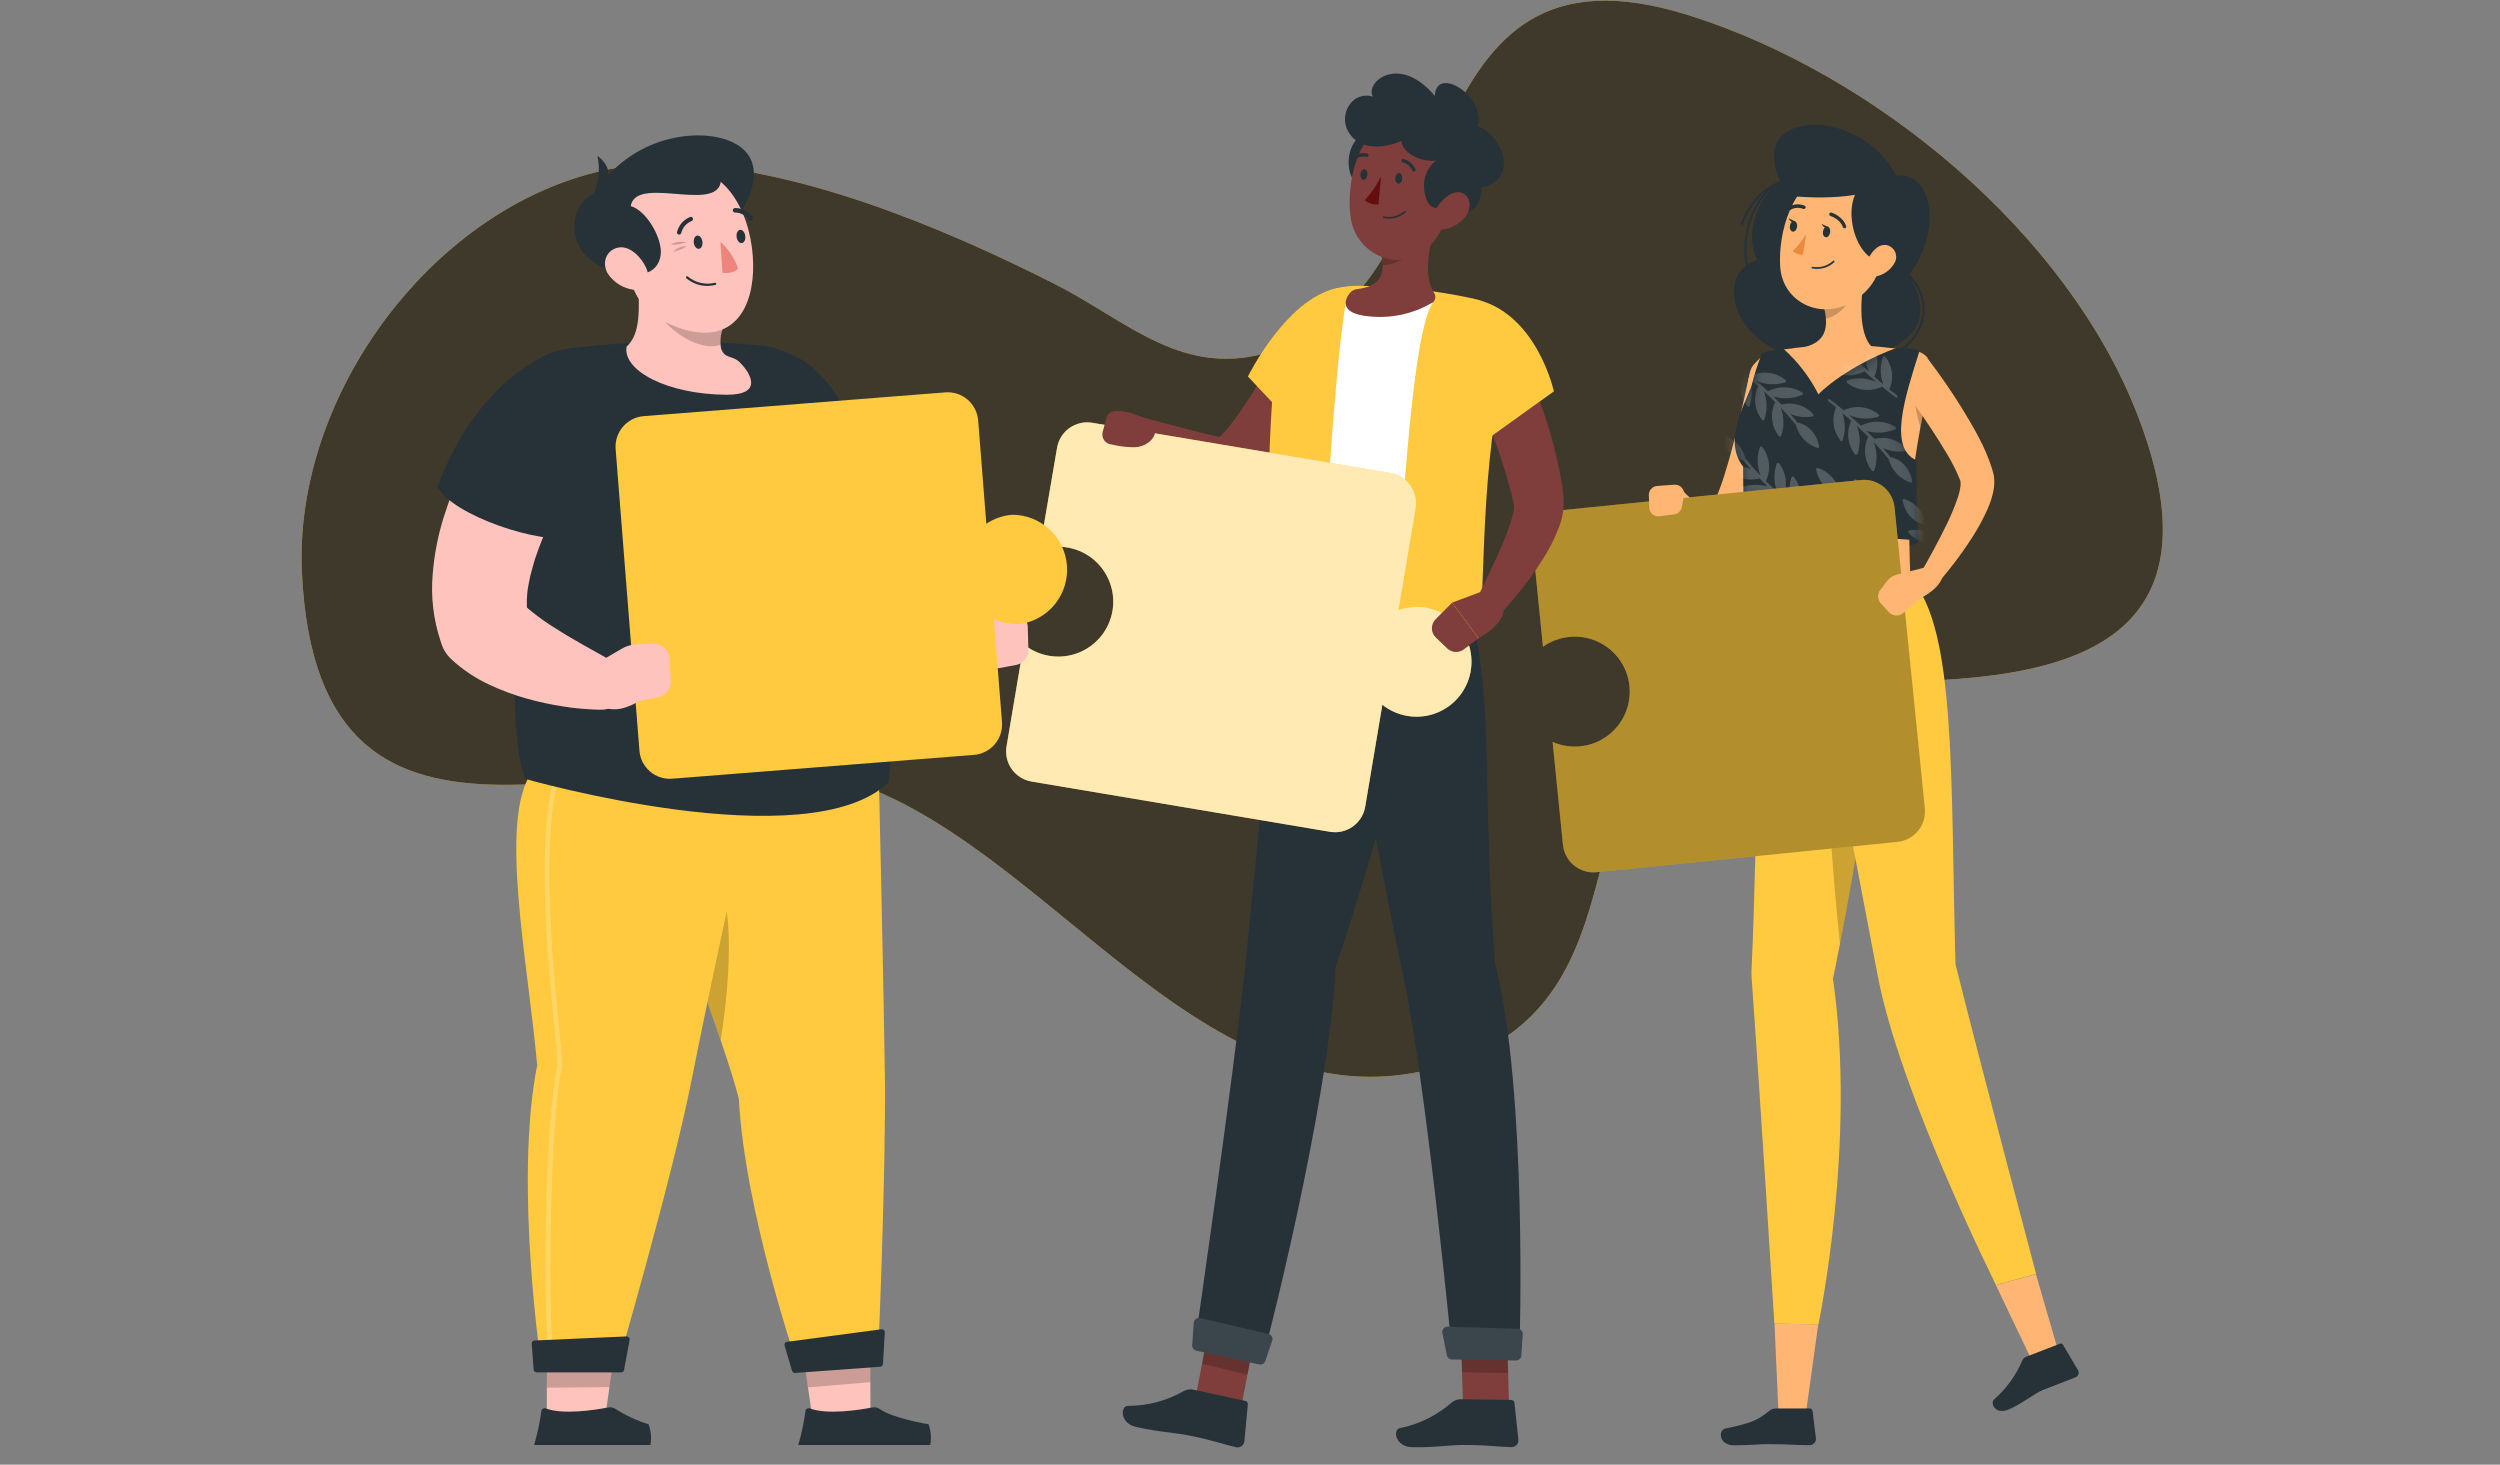 <svg width="198" height="116" viewBox="0 0 198 116" fill="none" xmlns="http://www.w3.org/2000/svg">
<rect x="0" y="0" width="198" height="116" fill="#808080" stroke="none"/>
<g id="Team work-rafiki 1">
<g id="freepik--background-simple--inject-1">
<path id="Vector" d="M66.23 61.541C83.268 66.17 95.877 91.192 115.578 83.992C132.794 77.697 120.919 54.794 141.347 54.082C153.735 53.644 178.475 56.681 169.306 32.902C163.737 18.464 148.54 5.866 133.759 1.212C110.867 -6.002 116.821 22.537 100.901 27.775C93.744 30.129 89.371 25.439 83.421 22.434C74.669 18.015 63.064 13.147 53.108 12.966C37.267 12.677 23.198 29.484 23.91 45.287C25.167 72.865 50.527 57.279 66.23 61.541Z" fill="#FFCA40"/>
<path id="Vector_2" opacity="0.9" d="M66.23 61.541C83.268 66.17 95.877 91.192 115.578 83.992C132.794 77.697 120.919 54.794 141.347 54.082C153.735 53.644 178.475 56.681 169.306 32.902C163.737 18.464 148.54 5.866 133.759 1.212C110.867 -6.002 116.821 22.537 100.901 27.775C93.744 30.129 89.371 25.439 83.421 22.434C74.669 18.015 63.064 13.147 53.108 12.966C37.267 12.677 23.198 29.484 23.91 45.287C25.167 72.865 50.527 57.279 66.23 61.541Z" fill="#292929"/>
</g>
<g id="freepik--character-3--inject-1">
<path id="Vector_3" d="M141.055 14.433C138.919 15.601 138.207 19.062 139.207 20.568C135.504 21.679 137.427 28.046 143.48 28.402C149.533 28.758 154.141 26.547 151.168 21.825C154.109 17.862 152.756 13.436 150.178 13.924C147.411 8.38 138.146 8.544 141.055 14.433Z" fill="#263238"/>
<path id="Vector_4" d="M147.5 28.829C146.566 28.826 145.651 28.57 144.851 28.088C144.838 28.084 144.826 28.076 144.817 28.067C144.807 28.057 144.8 28.046 144.795 28.033C144.791 28.02 144.789 28.006 144.79 27.993C144.792 27.979 144.796 27.966 144.803 27.954C144.81 27.943 144.819 27.933 144.83 27.925C144.842 27.917 144.854 27.912 144.868 27.91C144.881 27.908 144.895 27.909 144.908 27.913C144.921 27.916 144.933 27.923 144.943 27.932C145.975 28.549 147.194 28.776 148.379 28.571C149.563 28.366 150.635 27.742 151.399 26.814C152.371 25.61 152.823 23.68 151.125 21.879C151.117 21.87 151.11 21.86 151.106 21.849C151.102 21.837 151.1 21.826 151.1 21.814C151.1 21.802 151.103 21.79 151.108 21.779C151.113 21.768 151.12 21.759 151.128 21.75C151.137 21.742 151.147 21.736 151.158 21.732C151.17 21.727 151.181 21.725 151.193 21.726C151.205 21.726 151.217 21.729 151.228 21.733C151.239 21.738 151.248 21.745 151.257 21.754C153.016 23.641 152.556 25.671 151.538 26.928C151.045 27.52 150.428 27.998 149.73 28.326C149.032 28.655 148.271 28.826 147.5 28.829Z" fill="#263238"/>
<path id="Vector_5" d="M138.538 21.75C138.519 21.75 138.502 21.744 138.487 21.733C138.473 21.722 138.462 21.707 138.456 21.69C137.509 18.977 138.776 15.334 141.016 14.337C141.038 14.329 141.062 14.329 141.083 14.338C141.105 14.347 141.123 14.363 141.133 14.383C141.138 14.394 141.141 14.405 141.141 14.417C141.141 14.429 141.139 14.441 141.135 14.451C141.13 14.462 141.124 14.472 141.116 14.481C141.108 14.489 141.098 14.496 141.087 14.501C138.922 15.462 137.701 18.994 138.623 21.622C138.627 21.633 138.629 21.645 138.628 21.657C138.627 21.669 138.624 21.68 138.619 21.691C138.613 21.702 138.606 21.711 138.597 21.719C138.588 21.727 138.577 21.732 138.566 21.736L138.538 21.75Z" fill="#263238"/>
<path id="Vector_6" d="M137.957 17.83H137.925C137.904 17.821 137.886 17.805 137.876 17.784C137.866 17.762 137.865 17.738 137.872 17.716C138.513 16.018 139.723 14.725 141.027 14.341C141.049 14.334 141.074 14.336 141.094 14.348C141.115 14.359 141.13 14.378 141.137 14.401C141.144 14.424 141.141 14.448 141.13 14.469C141.118 14.489 141.099 14.505 141.076 14.511C139.827 14.867 138.662 16.131 138.039 17.78C138.032 17.795 138.02 17.808 138.005 17.817C137.991 17.826 137.974 17.83 137.957 17.83Z" fill="#263238"/>
<path id="Vector_7" d="M142.942 112.546L140.884 112.549L140.539 104.819L144.003 104.904L142.942 112.546Z" fill="#FFB573"/>
<path id="Vector_8" d="M139.364 45.839C139.364 45.839 139.182 67.292 138.73 76.632C138.712 76.909 138.712 77.188 138.73 77.465C139.407 86.826 140.528 104.819 140.528 104.819L144.014 104.908C144.014 104.908 147.052 90.54 145.171 77.526C148.195 62.806 149.822 49.67 147.084 45.835L139.364 45.839Z" fill="#FFCA40"/>
<path id="Vector_9" opacity="0.2" d="M145.203 54.36C144.135 57.942 145.175 69.457 145.727 74.77C146.478 70.931 147.119 67.239 147.593 63.835L145.203 54.36Z" fill="black"/>
<path id="Vector_10" d="M140.653 111.549H143.327C143.383 111.547 143.438 111.566 143.48 111.603C143.523 111.64 143.549 111.692 143.555 111.748L143.825 113.938C143.827 114.006 143.815 114.073 143.79 114.136C143.765 114.199 143.727 114.257 143.68 114.305C143.633 114.353 143.576 114.392 143.513 114.418C143.451 114.444 143.384 114.458 143.316 114.458C142.138 114.458 141.575 114.372 140.09 114.376C139.175 114.376 138.623 114.469 137.359 114.469C136.095 114.469 136.095 113.258 136.625 113.148C139.008 112.653 139.314 112.378 140.143 111.723C140.289 111.61 140.468 111.549 140.653 111.549Z" fill="#263238"/>
<path id="Vector_11" d="M141.532 30.05C141.4 30.787 141.251 31.475 141.091 32.187C140.93 32.899 140.767 33.611 140.578 34.323C140.204 35.748 139.816 37.143 139.303 38.553C139.046 39.282 138.746 39.996 138.406 40.69C138.217 41.075 137.999 41.445 137.754 41.797C137.683 41.893 137.619 41.986 137.526 42.093C137.438 42.206 137.339 42.311 137.231 42.406C136.958 42.664 136.629 42.855 136.269 42.965C135.893 43.079 135.493 43.095 135.109 43.011C134.806 42.941 134.517 42.821 134.254 42.655C133.855 42.4 133.501 42.08 133.207 41.708C132.702 41.08 132.3 40.376 132.014 39.622C131.952 39.461 131.946 39.284 131.999 39.12C132.052 38.957 132.159 38.816 132.304 38.722C132.448 38.629 132.62 38.588 132.791 38.606C132.962 38.625 133.122 38.702 133.243 38.824L133.285 38.87C133.727 39.337 134.204 39.77 134.71 40.166C134.908 40.318 135.127 40.438 135.361 40.523C135.447 40.544 135.507 40.544 135.515 40.523C135.522 40.501 135.465 40.487 135.415 40.49C135.365 40.494 135.333 40.512 135.347 40.49C135.364 40.459 135.383 40.43 135.404 40.401C135.439 40.358 135.471 40.312 135.497 40.263C135.646 40.017 135.777 39.761 135.888 39.497C136.148 38.887 136.376 38.264 136.572 37.631C136.978 36.328 137.348 34.971 137.669 33.608C137.989 32.244 138.306 30.852 138.591 29.491C138.679 29.115 138.909 28.788 139.233 28.578C139.557 28.368 139.95 28.292 140.329 28.366C140.708 28.44 141.044 28.657 141.265 28.974C141.487 29.29 141.578 29.68 141.518 30.061L141.532 30.05Z" fill="#FFB573"/>
<path id="Vector_12" d="M138.295 42.926C138.295 43.802 151.947 43.973 151.947 42.816L144.972 41.035L138.295 42.926Z" fill="#263238"/>
<path id="Vector_13" d="M140.802 27.754C144.402 27.152 148.079 27.188 151.666 27.861C151.877 27.894 152.078 27.97 152.258 28.084C152.438 28.198 152.592 28.348 152.712 28.524C152.832 28.7 152.914 28.899 152.954 29.108C152.994 29.317 152.991 29.533 152.944 29.741C151.015 38.383 151.125 41.288 151.31 45.839H139.367C138.769 38.247 138.452 33.914 138.374 31.453C138.31 29.577 138.954 28.028 140.802 27.754Z" fill="#FFB573"/>
<path id="Vector_14" opacity="0.2" d="M151.63 30.264C151.555 31.47 151.715 32.68 152.101 33.825C152.254 33.002 152.432 32.119 152.635 31.154L151.63 30.264Z" fill="black"/>
<path id="Vector_15" d="M147.746 21.444C147.39 23.171 147.066 26.344 148.276 27.497C148.276 27.497 147.803 29.253 144.591 29.253C141.055 29.253 142.899 27.497 142.899 27.497C144.829 27.035 144.78 25.603 144.445 24.261L147.746 21.444Z" fill="#FFB573"/>
<path id="Vector_16" opacity="0.2" d="M146.4 22.594L144.445 24.271C144.528 24.584 144.584 24.903 144.612 25.226C145.349 25.119 146.361 24.311 146.439 23.538C146.483 23.224 146.469 22.904 146.4 22.594Z" fill="black"/>
<path id="Vector_17" d="M149.612 18.446C148.949 21.263 148.732 22.47 147.044 23.684C144.509 25.514 141.19 24.09 140.991 21.131C140.813 18.471 141.92 14.309 144.908 13.653C145.564 13.505 146.247 13.527 146.892 13.718C147.538 13.908 148.124 14.259 148.595 14.739C149.066 15.22 149.407 15.812 149.585 16.461C149.763 17.109 149.772 17.793 149.612 18.446Z" fill="#FFB573"/>
<path id="Vector_18" d="M148.536 14.209C145.552 14.54 146.46 20.102 148.703 20.639C151.331 19.354 152.951 14.472 148.536 14.209Z" fill="#263238"/>
<path id="Vector_19" d="M163.142 107.454L161.081 108.081L158.072 101.778L161.245 100.913L163.142 107.454Z" fill="#FFB573"/>
<path id="Vector_20" d="M160.486 107.45L163.135 106.425C163.182 106.407 163.233 106.406 163.28 106.422C163.327 106.439 163.366 106.471 163.392 106.514L164.577 108.515C164.606 108.565 164.623 108.62 164.628 108.677C164.633 108.735 164.626 108.792 164.607 108.846C164.587 108.9 164.557 108.95 164.517 108.991C164.476 109.032 164.428 109.064 164.374 109.085C163.445 109.441 162.996 109.622 161.832 110.074C161.12 110.352 160.002 111.278 159.012 111.659C158.022 112.04 157.588 111.136 157.944 110.822C158.908 109.98 159.668 108.929 160.166 107.749C160.196 107.68 160.24 107.618 160.295 107.567C160.35 107.515 160.415 107.476 160.486 107.45Z" fill="#263238"/>
<path id="Vector_21" d="M142.643 45.839C142.643 45.839 147.034 68.296 148.696 77.173C150.416 86.431 158.079 101.764 158.079 101.764L161.259 100.895C161.259 100.895 156.904 84.494 154.874 76.365C154.476 61.645 154.946 49.659 151.314 45.825L142.643 45.839Z" fill="#FFCA40"/>
<path id="Vector_22" d="M144.94 18.428C144.901 18.66 144.748 18.828 144.584 18.785C144.42 18.742 144.342 18.55 144.381 18.318C144.42 18.086 144.577 17.919 144.737 17.944C144.897 17.969 144.983 18.197 144.94 18.428Z" fill="#263238"/>
<path id="Vector_23" d="M142.323 17.983C142.284 18.215 142.127 18.382 141.967 18.34C141.806 18.297 141.724 18.108 141.764 17.873C141.803 17.638 141.96 17.474 142.12 17.517C142.28 17.559 142.362 17.752 142.323 17.983Z" fill="#263238"/>
<path id="Vector_24" d="M142.184 17.542L141.653 17.285C141.653 17.285 141.867 17.77 142.184 17.542Z" fill="#263238"/>
<path id="Vector_25" d="M143.056 18.539C142.762 19.031 142.403 19.481 141.988 19.877C142.092 19.981 142.217 20.061 142.355 20.112C142.492 20.163 142.639 20.184 142.786 20.173L143.056 18.539Z" fill="#ED893E"/>
<path id="Vector_26" d="M143.889 21.294C143.77 21.295 143.651 21.284 143.533 21.262C143.524 21.261 143.516 21.258 143.508 21.253C143.5 21.249 143.494 21.243 143.488 21.235C143.483 21.228 143.479 21.22 143.477 21.211C143.475 21.202 143.475 21.193 143.476 21.184C143.48 21.166 143.49 21.151 143.504 21.14C143.519 21.13 143.537 21.125 143.555 21.127C143.842 21.182 144.138 21.169 144.42 21.088C144.701 21.008 144.96 20.863 145.175 20.664C145.181 20.657 145.189 20.652 145.197 20.648C145.206 20.644 145.215 20.642 145.225 20.642C145.234 20.642 145.243 20.644 145.252 20.648C145.26 20.652 145.268 20.657 145.274 20.664C145.286 20.677 145.293 20.695 145.293 20.712C145.293 20.73 145.286 20.747 145.274 20.76C144.902 21.115 144.403 21.307 143.889 21.294Z" fill="#263238"/>
<path id="Vector_27" d="M150.018 20.875C149.734 21.357 149.272 21.708 148.732 21.854C148.02 22.035 147.664 21.391 147.885 20.721C148.073 20.12 148.679 19.297 149.394 19.407C149.55 19.436 149.696 19.503 149.819 19.601C149.942 19.7 150.039 19.828 150.101 19.973C150.163 20.119 150.188 20.277 150.173 20.434C150.158 20.592 150.105 20.743 150.018 20.875Z" fill="#FFB573"/>
<path id="Vector_28" d="M146.077 18.073C146.048 18.073 146.02 18.063 145.997 18.046C145.974 18.029 145.957 18.004 145.948 17.977C145.76 17.367 144.979 17.104 144.972 17.104C144.955 17.099 144.938 17.09 144.924 17.078C144.91 17.066 144.898 17.052 144.89 17.036C144.882 17.019 144.877 17.001 144.876 16.983C144.874 16.965 144.877 16.947 144.883 16.929C144.888 16.912 144.897 16.895 144.909 16.881C144.92 16.867 144.935 16.856 144.951 16.847C144.968 16.839 144.985 16.834 145.004 16.833C145.022 16.832 145.04 16.834 145.058 16.84C145.093 16.84 145.98 17.15 146.212 17.909C146.217 17.927 146.219 17.945 146.218 17.963C146.216 17.982 146.211 17.999 146.202 18.016C146.194 18.032 146.182 18.046 146.168 18.058C146.153 18.07 146.137 18.078 146.119 18.084L146.077 18.073Z" fill="#263238"/>
<path id="Vector_29" d="M141.739 16.637C141.715 16.637 141.692 16.631 141.671 16.619C141.651 16.607 141.634 16.59 141.621 16.57C141.603 16.538 141.599 16.5 141.609 16.464C141.619 16.429 141.643 16.399 141.675 16.381C141.862 16.267 142.074 16.2 142.293 16.186C142.512 16.171 142.731 16.208 142.933 16.295C142.965 16.312 142.989 16.341 143.001 16.376C143.012 16.41 143.009 16.448 142.993 16.481C142.976 16.513 142.948 16.538 142.913 16.549C142.878 16.56 142.84 16.558 142.808 16.541C142.647 16.475 142.473 16.448 142.3 16.462C142.126 16.475 141.959 16.529 141.81 16.62C141.789 16.633 141.764 16.639 141.739 16.637Z" fill="#263238"/>
<path id="Vector_30" d="M152.642 28.356C153.657 29.684 154.579 31.026 155.455 32.443C155.889 33.156 156.316 33.868 156.708 34.626C157.134 35.412 157.485 36.236 157.758 37.087C157.798 37.2 157.826 37.332 157.858 37.443L157.883 37.546L157.915 37.696C157.93 37.789 157.939 37.883 157.944 37.977C157.96 38.286 157.937 38.596 157.876 38.899C157.775 39.38 157.623 39.849 157.424 40.298C157.073 41.092 156.658 41.857 156.185 42.584C155.283 43.983 154.27 45.306 153.154 46.54C153.032 46.677 152.864 46.764 152.681 46.783C152.499 46.803 152.316 46.754 152.167 46.646C152.019 46.539 151.916 46.38 151.878 46.2C151.84 46.021 151.87 45.834 151.962 45.675V45.657C152.749 44.286 153.528 42.876 154.201 41.48C154.531 40.808 154.818 40.114 155.059 39.405C155.163 39.103 155.235 38.792 155.273 38.475C155.286 38.382 155.286 38.287 155.273 38.194V38.173V38.13C155.248 38.059 155.23 37.995 155.198 37.92C154.921 37.252 154.595 36.606 154.223 35.986C153.831 35.328 153.414 34.669 152.987 34.01C152.118 32.707 151.207 31.396 150.281 30.129C150.059 29.811 149.97 29.419 150.032 29.036C150.094 28.653 150.303 28.31 150.614 28.078C150.925 27.847 151.314 27.746 151.699 27.796C152.083 27.846 152.433 28.045 152.674 28.349L152.642 28.356Z" fill="#FFB573"/>
<path id="Vector_31" d="M144.805 17.987L144.274 17.73C144.274 17.73 144.484 18.218 144.805 17.987Z" fill="#263238"/>
<path id="Vector_32" d="M138.709 30.602C138.928 29.704 139.212 28.822 139.556 27.964C140.102 27.801 140.661 27.682 141.226 27.608C142.378 28.628 143.325 29.858 144.018 31.233C145.545 29.687 148.468 28.124 150.249 27.554C150.851 27.516 151.455 27.593 152.029 27.779C150.815 31.61 149.576 35.463 151.773 36.453C151.734 38.272 151.837 40.53 151.93 42.812C149.854 42.584 141.621 42.189 138.278 42.923C138.107 40.608 138.046 38.65 138.057 36.958C136.501 34.975 138.06 32.276 138.709 30.602Z" fill="#263238"/>
<g id="Clip path group">
<mask id="mask0_1_3947" style="mask-type:luminance" maskUnits="userSpaceOnUse" x="137" y="27" width="16" height="16">
<g id="freepik--clip-path--inject-1">
<path id="Vector_33" d="M138.709 30.602C138.928 29.704 139.212 28.822 139.556 27.964C140.102 27.801 140.661 27.682 141.226 27.608C142.378 28.628 143.325 29.858 144.018 31.233C145.545 29.687 148.468 28.124 150.249 27.554C150.851 27.516 151.455 27.593 152.029 27.779C150.815 31.61 149.576 35.463 151.773 36.453C151.734 38.272 151.837 40.53 151.93 42.812C149.854 42.584 141.621 42.189 138.278 42.923C138.107 40.608 138.046 38.65 138.057 36.958C136.501 34.975 138.06 32.276 138.709 30.602Z" fill="white"/>
</g>
</mask>
<g mask="url(#mask0_1_3947)">
<g id="Group">
<g id="Group_2" opacity="0.2">
<path id="Vector_34" d="M141.981 37.727C141.962 37.73 141.945 37.737 141.93 37.748C141.915 37.759 141.903 37.774 141.896 37.791C141.643 38.5 141.651 39.275 141.917 39.978C141.671 39.771 141.429 39.568 141.205 39.362C141.405 38.933 141.483 38.457 141.429 37.987C141.375 37.517 141.191 37.071 140.899 36.698C140.887 36.684 140.873 36.672 140.856 36.665C140.839 36.657 140.821 36.654 140.802 36.656C140.784 36.657 140.765 36.664 140.75 36.675C140.735 36.687 140.724 36.702 140.717 36.72C140.456 37.448 140.473 38.246 140.763 38.963C140.443 38.671 140.137 38.379 139.855 38.098C140.066 37.667 140.15 37.185 140.099 36.709C140.048 36.232 139.864 35.779 139.567 35.402C139.556 35.388 139.541 35.376 139.524 35.369C139.507 35.361 139.489 35.358 139.471 35.359C139.452 35.361 139.434 35.368 139.419 35.379C139.404 35.391 139.392 35.406 139.385 35.424C139.126 36.153 139.143 36.952 139.432 37.67C138.944 37.161 138.538 36.698 138.235 36.314C138.126 35.883 137.91 35.487 137.607 35.163C137.304 34.839 136.923 34.596 136.501 34.459C136.484 34.456 136.466 34.457 136.45 34.462C136.433 34.467 136.418 34.476 136.405 34.488C136.393 34.5 136.383 34.515 136.378 34.532C136.372 34.548 136.37 34.566 136.373 34.583C136.693 36.161 137.854 36.435 138.089 36.474C138.256 36.684 138.445 36.916 138.673 37.165C138.115 36.915 137.494 36.84 136.893 36.951C136.874 36.955 136.858 36.965 136.845 36.978C136.831 36.991 136.822 37.008 136.818 37.026C136.813 37.044 136.812 37.062 136.815 37.08C136.819 37.098 136.827 37.115 136.839 37.129C137.145 37.478 137.543 37.735 137.987 37.87C138.431 38.005 138.904 38.014 139.353 37.895C139.553 38.101 139.766 38.311 139.991 38.529C139.236 38.313 138.431 38.361 137.708 38.664C137.691 38.673 137.677 38.687 137.667 38.703C137.657 38.72 137.651 38.739 137.651 38.758C137.651 38.778 137.657 38.797 137.667 38.813C137.677 38.83 137.691 38.843 137.708 38.853C138.115 39.106 138.58 39.248 139.059 39.265C139.538 39.282 140.012 39.173 140.436 38.949C140.735 39.23 141.052 39.511 141.379 39.793C140.65 39.463 139.824 39.415 139.061 39.657C139.043 39.664 139.028 39.676 139.016 39.691C139.004 39.706 138.996 39.724 138.994 39.743C138.992 39.761 138.994 39.78 139.001 39.797C139.008 39.815 139.019 39.83 139.033 39.843C139.408 40.146 139.859 40.34 140.337 40.403C140.816 40.466 141.302 40.395 141.742 40.199L141.771 40.181C141.782 40.169 141.79 40.154 141.792 40.138L142.195 40.466C142.207 40.482 142.225 40.495 142.244 40.501C142.458 40.672 142.675 40.84 142.896 41.003C142.915 41.02 142.94 41.029 142.966 41.029C142.991 41.029 143.016 41.02 143.035 41.003C143.043 40.992 143.049 40.979 143.052 40.965C143.056 40.952 143.056 40.937 143.054 40.923C143.051 40.909 143.046 40.896 143.039 40.884C143.031 40.872 143.022 40.862 143.01 40.854C142.807 40.701 142.604 40.547 142.408 40.387C142.593 39.963 142.66 39.497 142.601 39.038C142.542 38.579 142.36 38.145 142.074 37.781C142.064 37.765 142.051 37.751 142.034 37.742C142.018 37.732 142 37.727 141.981 37.727Z" fill="white"/>
<path id="Vector_35" d="M138.47 32.212C138.489 32.209 138.506 32.202 138.521 32.191C138.536 32.18 138.548 32.165 138.556 32.148C138.808 31.439 138.801 30.664 138.534 29.961C138.78 30.168 139.022 30.371 139.246 30.577C139.046 31.006 138.968 31.482 139.022 31.952C139.076 32.423 139.26 32.869 139.553 33.241C139.564 33.255 139.578 33.267 139.595 33.274C139.612 33.282 139.63 33.285 139.649 33.283C139.668 33.282 139.686 33.275 139.701 33.264C139.716 33.252 139.728 33.237 139.734 33.219C139.995 32.491 139.978 31.693 139.688 30.976C140.008 31.268 140.315 31.56 140.596 31.841C140.386 32.272 140.301 32.754 140.352 33.231C140.403 33.707 140.588 34.16 140.884 34.537C140.896 34.551 140.91 34.563 140.927 34.57C140.944 34.578 140.962 34.581 140.98 34.58C140.999 34.578 141.017 34.571 141.033 34.56C141.048 34.549 141.059 34.533 141.066 34.516C141.325 33.786 141.308 32.987 141.02 32.269C141.507 32.778 141.913 33.241 142.216 33.625C142.325 34.056 142.541 34.452 142.844 34.776C143.147 35.101 143.528 35.343 143.95 35.48C143.967 35.483 143.985 35.482 144.002 35.477C144.018 35.472 144.034 35.463 144.046 35.451C144.059 35.439 144.068 35.424 144.074 35.407C144.079 35.391 144.081 35.373 144.078 35.356C143.758 33.778 142.597 33.504 142.362 33.465C142.195 33.255 142.006 33.023 141.778 32.774C142.336 33.025 142.958 33.099 143.558 32.984C143.577 32.981 143.593 32.973 143.607 32.96C143.62 32.947 143.629 32.931 143.633 32.913C143.639 32.895 143.639 32.877 143.636 32.859C143.632 32.841 143.624 32.824 143.612 32.81C143.306 32.461 142.908 32.204 142.464 32.069C142.02 31.934 141.547 31.925 141.098 32.044C140.899 31.838 140.685 31.628 140.461 31.41C141.215 31.626 142.02 31.578 142.743 31.275C142.76 31.266 142.775 31.253 142.785 31.236C142.795 31.219 142.8 31.2 142.8 31.181C142.8 31.161 142.795 31.142 142.785 31.126C142.775 31.109 142.76 31.096 142.743 31.087C142.337 30.833 141.871 30.691 141.392 30.674C140.914 30.657 140.439 30.767 140.016 30.99C139.716 30.709 139.4 30.428 139.072 30.146C139.802 30.476 140.627 30.524 141.39 30.282C141.407 30.274 141.423 30.262 141.434 30.247C141.446 30.233 141.454 30.215 141.458 30.196C141.459 30.178 141.457 30.159 141.45 30.142C141.443 30.124 141.432 30.109 141.418 30.097C141.044 29.793 140.592 29.599 140.114 29.536C139.636 29.473 139.149 29.544 138.709 29.741L138.68 29.758C138.669 29.77 138.662 29.785 138.659 29.801L138.257 29.474C138.244 29.457 138.227 29.444 138.207 29.438C137.993 29.267 137.776 29.1 137.555 28.936C137.536 28.919 137.511 28.91 137.486 28.91C137.46 28.91 137.436 28.919 137.416 28.936C137.4 28.959 137.393 28.987 137.397 29.015C137.401 29.043 137.416 29.068 137.438 29.085C137.644 29.238 137.847 29.392 138.043 29.552C137.858 29.976 137.791 30.442 137.85 30.901C137.909 31.36 138.091 31.795 138.378 32.158C138.387 32.175 138.4 32.188 138.417 32.197C138.433 32.207 138.451 32.212 138.47 32.212Z" fill="white"/>
<path id="Vector_36" d="M149.448 40.327C149.43 40.329 149.413 40.336 149.398 40.347C149.383 40.357 149.371 40.371 149.362 40.387C149.113 41.096 149.121 41.87 149.384 42.574C149.138 42.371 148.896 42.164 148.672 41.958C148.872 41.529 148.95 41.054 148.896 40.584C148.842 40.114 148.658 39.669 148.365 39.298C148.354 39.283 148.34 39.272 148.323 39.264C148.306 39.257 148.288 39.254 148.27 39.256C148.251 39.257 148.234 39.264 148.219 39.274C148.204 39.285 148.192 39.299 148.184 39.316C147.925 40.045 147.941 40.844 148.23 41.562C147.91 41.267 147.603 40.978 147.322 40.697C147.533 40.267 147.618 39.786 147.567 39.309C147.516 38.833 147.331 38.381 147.034 38.005C147.023 37.99 147.009 37.978 146.992 37.97C146.975 37.963 146.956 37.96 146.938 37.962C146.919 37.965 146.902 37.971 146.887 37.982C146.872 37.992 146.86 38.007 146.852 38.023C146.593 38.753 146.61 39.552 146.898 40.27C146.411 39.764 146.005 39.298 145.702 38.913C145.592 38.483 145.375 38.088 145.072 37.764C144.769 37.439 144.389 37.197 143.968 37.058C143.951 37.055 143.933 37.055 143.916 37.06C143.899 37.065 143.884 37.074 143.872 37.087C143.859 37.099 143.849 37.115 143.844 37.133C143.838 37.15 143.837 37.168 143.84 37.186C144.16 38.76 145.324 39.034 145.556 39.073C145.723 39.283 145.912 39.519 146.14 39.768C145.582 39.517 144.961 39.443 144.36 39.554C144.342 39.559 144.325 39.569 144.312 39.582C144.299 39.595 144.29 39.611 144.285 39.629C144.279 39.646 144.279 39.664 144.282 39.682C144.286 39.699 144.294 39.715 144.306 39.729C144.61 40.08 145.008 40.338 145.453 40.474C145.897 40.609 146.371 40.616 146.82 40.494C147.019 40.701 147.233 40.914 147.457 41.132C146.704 40.914 145.898 40.962 145.175 41.267C145.159 41.276 145.145 41.29 145.135 41.306C145.125 41.322 145.119 41.34 145.118 41.359C145.118 41.378 145.122 41.397 145.132 41.413C145.141 41.429 145.155 41.443 145.171 41.452C145.578 41.705 146.043 41.848 146.522 41.865C147 41.883 147.475 41.775 147.899 41.552C148.198 41.829 148.515 42.111 148.843 42.396C148.113 42.066 147.287 42.018 146.524 42.26C146.507 42.267 146.491 42.279 146.479 42.294C146.467 42.309 146.46 42.327 146.457 42.346C146.455 42.364 146.457 42.383 146.465 42.4C146.473 42.417 146.484 42.431 146.5 42.442C146.874 42.745 147.326 42.94 147.804 43.002C148.282 43.065 148.769 42.994 149.209 42.798L149.234 42.777C149.245 42.765 149.253 42.752 149.259 42.737L149.661 43.065C149.673 43.082 149.689 43.094 149.708 43.101C149.921 43.272 150.139 43.439 150.359 43.606C150.379 43.623 150.403 43.632 150.429 43.632C150.454 43.632 150.479 43.623 150.498 43.606C150.515 43.584 150.523 43.555 150.519 43.527C150.515 43.499 150.5 43.474 150.477 43.457C150.27 43.304 150.071 43.147 149.872 42.99C150.057 42.566 150.125 42.1 150.066 41.641C150.008 41.182 149.826 40.748 149.54 40.384C149.531 40.367 149.518 40.353 149.502 40.343C149.485 40.333 149.467 40.328 149.448 40.327Z" fill="white"/>
<path id="Vector_37" d="M156.295 42.787C156.276 42.789 156.258 42.795 156.243 42.807C156.228 42.818 156.216 42.834 156.21 42.851C155.956 43.559 155.962 44.334 156.227 45.038C155.982 44.831 155.743 44.624 155.515 44.422C155.717 43.993 155.795 43.517 155.742 43.047C155.688 42.577 155.505 42.13 155.213 41.758C155.201 41.743 155.186 41.731 155.168 41.724C155.151 41.716 155.132 41.713 155.113 41.715C155.094 41.718 155.077 41.725 155.062 41.736C155.047 41.748 155.035 41.763 155.027 41.779C154.768 42.508 154.785 43.306 155.074 44.023C154.753 43.731 154.451 43.439 154.169 43.157C154.38 42.727 154.464 42.245 154.413 41.768C154.362 41.291 154.178 40.839 153.881 40.462C153.87 40.447 153.855 40.436 153.838 40.428C153.821 40.421 153.803 40.418 153.785 40.419C153.766 40.421 153.748 40.428 153.733 40.439C153.718 40.45 153.706 40.466 153.699 40.483C153.439 41.213 153.455 42.012 153.746 42.73C153.258 42.221 152.848 41.758 152.549 41.374C152.44 40.943 152.224 40.547 151.921 40.223C151.618 39.898 151.237 39.656 150.815 39.518C150.798 39.515 150.78 39.515 150.763 39.52C150.746 39.525 150.73 39.534 150.717 39.546C150.705 39.559 150.695 39.574 150.69 39.591C150.685 39.608 150.684 39.626 150.687 39.643C151.007 41.221 152.168 41.495 152.403 41.534C152.567 41.744 152.759 41.975 152.987 42.225C152.429 41.975 151.808 41.901 151.207 42.011C151.189 42.017 151.173 42.026 151.16 42.039C151.147 42.052 151.137 42.068 151.132 42.086C151.127 42.104 151.127 42.123 151.131 42.141C151.136 42.159 151.144 42.175 151.157 42.189C151.463 42.538 151.86 42.794 152.303 42.929C152.747 43.064 153.219 43.073 153.667 42.955C153.87 43.161 154.08 43.371 154.305 43.588C153.552 43.373 152.748 43.42 152.026 43.724C152.009 43.732 151.994 43.745 151.984 43.762C151.974 43.778 151.969 43.797 151.969 43.816C151.968 43.835 151.973 43.854 151.982 43.871C151.99 43.887 152.003 43.902 152.019 43.912C152.426 44.164 152.892 44.306 153.371 44.323C153.85 44.34 154.325 44.231 154.75 44.008C155.049 44.289 155.362 44.57 155.69 44.852C154.96 44.523 154.135 44.475 153.372 44.717C153.354 44.724 153.339 44.735 153.327 44.751C153.316 44.766 153.309 44.784 153.308 44.803C153.306 44.821 153.308 44.84 153.315 44.857C153.322 44.874 153.333 44.89 153.347 44.902C153.722 45.206 154.173 45.399 154.651 45.462C155.13 45.525 155.616 45.454 156.056 45.258C156.065 45.26 156.073 45.26 156.081 45.258C156.095 45.248 156.104 45.233 156.106 45.216L156.509 45.543C156.521 45.559 156.537 45.571 156.555 45.579C156.769 45.75 156.986 45.917 157.207 46.081C157.226 46.097 157.251 46.106 157.276 46.106C157.302 46.106 157.326 46.097 157.345 46.081C157.354 46.07 157.361 46.057 157.365 46.043C157.368 46.03 157.369 46.016 157.367 46.002C157.365 45.987 157.36 45.974 157.353 45.962C157.346 45.95 157.336 45.939 157.324 45.931L156.719 45.465C156.905 45.041 156.972 44.575 156.914 44.116C156.855 43.657 156.674 43.222 156.388 42.858C156.38 42.839 156.368 42.822 156.352 42.81C156.335 42.797 156.316 42.789 156.295 42.787Z" fill="white"/>
<path id="Vector_38" d="M140.638 43.19C140.62 43.191 140.602 43.198 140.587 43.208C140.572 43.219 140.56 43.233 140.553 43.25C140.299 43.958 140.305 44.733 140.571 45.436C140.325 45.233 140.086 45.027 139.859 44.82C140.06 44.392 140.138 43.916 140.085 43.446C140.031 42.975 139.848 42.529 139.556 42.157C139.544 42.142 139.529 42.131 139.512 42.124C139.495 42.117 139.476 42.115 139.457 42.117C139.439 42.119 139.421 42.126 139.406 42.136C139.391 42.147 139.379 42.162 139.371 42.178C139.112 42.908 139.128 43.707 139.417 44.425C139.097 44.13 138.794 43.841 138.513 43.56C138.723 43.129 138.807 42.648 138.756 42.171C138.705 41.694 138.521 41.241 138.224 40.864C138.213 40.85 138.199 40.838 138.182 40.831C138.165 40.824 138.146 40.822 138.128 40.825C138.109 40.826 138.092 40.832 138.076 40.843C138.061 40.854 138.049 40.868 138.043 40.886C137.782 41.615 137.799 42.415 138.089 43.133C137.667 42.701 137.268 42.248 136.892 41.776C136.783 41.346 136.566 40.951 136.263 40.626C135.96 40.302 135.58 40.059 135.158 39.921C135.141 39.917 135.122 39.918 135.105 39.923C135.088 39.928 135.072 39.937 135.059 39.949C135.047 39.962 135.039 39.978 135.034 39.994C135.029 40.011 135.028 40.028 135.03 40.045C135.351 41.623 136.511 41.897 136.746 41.936C136.91 42.146 137.103 42.378 137.33 42.648C136.773 42.395 136.151 42.321 135.55 42.435C135.533 42.439 135.517 42.448 135.504 42.461C135.49 42.473 135.481 42.489 135.475 42.506C135.47 42.524 135.47 42.543 135.475 42.561C135.479 42.579 135.488 42.596 135.5 42.609C135.804 42.961 136.201 43.219 136.645 43.355C137.089 43.49 137.563 43.497 138.011 43.375C138.214 43.581 138.424 43.795 138.648 44.012C137.895 43.793 137.09 43.841 136.369 44.147C136.352 44.156 136.338 44.168 136.328 44.184C136.318 44.2 136.312 44.218 136.312 44.236C136.311 44.255 136.316 44.274 136.324 44.291C136.333 44.308 136.346 44.322 136.362 44.333C136.769 44.586 137.235 44.728 137.714 44.746C138.193 44.763 138.669 44.655 139.093 44.432C139.392 44.71 139.705 44.991 140.033 45.273C139.303 44.944 138.477 44.897 137.715 45.141C137.698 45.147 137.683 45.158 137.671 45.173C137.66 45.187 137.653 45.205 137.651 45.223C137.648 45.241 137.651 45.26 137.658 45.278C137.664 45.295 137.676 45.311 137.69 45.322C138.065 45.626 138.517 45.819 138.995 45.882C139.473 45.945 139.959 45.875 140.4 45.679C140.408 45.68 140.416 45.68 140.425 45.679C140.437 45.669 140.446 45.655 140.45 45.639L140.852 45.967C140.864 45.983 140.88 45.995 140.898 46.003C141.116 46.173 141.329 46.341 141.55 46.508C141.569 46.525 141.594 46.534 141.619 46.534C141.645 46.534 141.669 46.525 141.689 46.508C141.698 46.497 141.704 46.484 141.708 46.471C141.712 46.457 141.713 46.443 141.711 46.429C141.709 46.415 141.704 46.401 141.696 46.389C141.689 46.377 141.679 46.367 141.667 46.359L141.062 45.892C141.248 45.468 141.315 45.001 141.257 44.541C141.199 44.082 141.017 43.647 140.731 43.282C140.729 43.258 140.719 43.236 140.702 43.219C140.685 43.202 140.662 43.191 140.638 43.19Z" fill="white"/>
<path id="Vector_39" d="M149.22 28.188C149.201 28.191 149.184 28.198 149.169 28.209C149.154 28.22 149.142 28.235 149.134 28.252C148.885 28.961 148.893 29.735 149.156 30.439C148.91 30.232 148.668 30.029 148.444 29.823C148.644 29.394 148.722 28.918 148.668 28.447C148.614 27.977 148.43 27.531 148.137 27.159C148.126 27.145 148.112 27.133 148.095 27.125C148.078 27.118 148.06 27.115 148.041 27.116C148.022 27.118 148.004 27.125 147.989 27.136C147.974 27.147 147.963 27.163 147.956 27.18C147.697 27.909 147.713 28.707 148.002 29.424C147.682 29.132 147.375 28.84 147.094 28.558C147.304 28.128 147.389 27.646 147.338 27.169C147.287 26.692 147.102 26.24 146.806 25.863C146.795 25.848 146.78 25.836 146.763 25.829C146.746 25.821 146.728 25.819 146.71 25.82C146.691 25.822 146.673 25.828 146.658 25.84C146.642 25.851 146.631 25.867 146.624 25.884C146.365 26.614 146.382 27.413 146.67 28.131C146.183 27.622 145.777 27.159 145.474 26.774C145.365 26.344 145.149 25.948 144.846 25.624C144.543 25.299 144.162 25.057 143.74 24.919C143.723 24.916 143.705 24.918 143.688 24.923C143.672 24.928 143.657 24.937 143.644 24.949C143.631 24.961 143.622 24.976 143.616 24.993C143.611 25.009 143.609 25.027 143.612 25.044C143.932 26.621 145.097 26.896 145.328 26.935C145.495 27.145 145.684 27.376 145.912 27.625C145.354 27.375 144.733 27.301 144.132 27.412C144.114 27.417 144.098 27.427 144.085 27.44C144.072 27.453 144.062 27.469 144.057 27.487C144.051 27.504 144.051 27.523 144.054 27.541C144.058 27.559 144.066 27.576 144.078 27.59C144.384 27.939 144.782 28.196 145.226 28.331C145.67 28.466 146.143 28.475 146.592 28.355C146.791 28.562 147.005 28.772 147.229 28.989C146.475 28.774 145.67 28.821 144.947 29.125C144.931 29.134 144.917 29.148 144.907 29.164C144.897 29.18 144.891 29.198 144.89 29.217C144.89 29.236 144.895 29.256 144.904 29.272C144.913 29.289 144.927 29.303 144.943 29.313C145.35 29.567 145.816 29.709 146.294 29.725C146.773 29.742 147.248 29.633 147.671 29.41C147.97 29.691 148.287 29.972 148.615 30.253C147.885 29.924 147.059 29.876 146.297 30.118C146.279 30.125 146.263 30.137 146.251 30.152C146.24 30.167 146.232 30.185 146.229 30.203C146.227 30.222 146.23 30.241 146.237 30.259C146.245 30.276 146.256 30.292 146.272 30.303C146.646 30.607 147.097 30.8 147.574 30.863C148.052 30.926 148.538 30.855 148.978 30.659L149.006 30.642C149.017 30.63 149.025 30.615 149.028 30.599L149.43 30.926C149.443 30.942 149.46 30.955 149.48 30.962C149.693 31.133 149.911 31.3 150.131 31.464C150.151 31.481 150.175 31.49 150.201 31.49C150.226 31.49 150.251 31.481 150.27 31.464C150.287 31.441 150.295 31.413 150.291 31.385C150.287 31.357 150.272 31.331 150.249 31.314C150.042 31.161 149.843 31.008 149.644 30.848C149.829 30.424 149.897 29.958 149.838 29.499C149.78 29.04 149.598 28.605 149.312 28.241C149.302 28.226 149.289 28.213 149.273 28.204C149.256 28.194 149.238 28.189 149.22 28.188Z" fill="white"/>
<path id="Vector_40" d="M145.837 34.954C145.856 34.952 145.873 34.946 145.888 34.935C145.903 34.924 145.915 34.91 145.923 34.893C146.177 34.185 146.17 33.41 145.905 32.707C146.151 32.91 146.389 33.116 146.617 33.323C146.416 33.751 146.337 34.227 146.391 34.697C146.444 35.168 146.627 35.614 146.92 35.986C146.931 36.001 146.947 36.012 146.964 36.019C146.981 36.026 147 36.029 147.018 36.026C147.037 36.024 147.054 36.018 147.069 36.007C147.085 35.996 147.097 35.982 147.105 35.965C147.364 35.235 147.347 34.436 147.059 33.718C147.379 34.012 147.682 34.301 147.967 34.583C147.756 35.014 147.672 35.496 147.723 35.973C147.774 36.449 147.958 36.902 148.255 37.279C148.267 37.293 148.282 37.304 148.299 37.312C148.316 37.319 148.335 37.321 148.353 37.319C148.372 37.317 148.389 37.31 148.405 37.299C148.42 37.289 148.432 37.274 148.44 37.257C148.7 36.528 148.682 35.728 148.39 35.011C148.812 35.442 149.211 35.895 149.587 36.367C149.697 36.798 149.914 37.194 150.217 37.518C150.521 37.842 150.902 38.084 151.324 38.222C151.341 38.226 151.359 38.225 151.376 38.22C151.393 38.215 151.408 38.206 151.42 38.194C151.433 38.181 151.442 38.165 151.447 38.148C151.452 38.13 151.452 38.112 151.449 38.094C151.132 36.52 149.968 36.246 149.733 36.207C149.569 35.997 149.377 35.766 149.149 35.495C149.706 35.748 150.328 35.822 150.929 35.709C150.947 35.704 150.963 35.695 150.976 35.682C150.989 35.67 150.998 35.654 151.004 35.637C151.009 35.619 151.009 35.6 151.005 35.583C151 35.564 150.991 35.548 150.979 35.534C150.675 35.182 150.279 34.924 149.834 34.789C149.39 34.653 148.917 34.646 148.469 34.769C148.269 34.562 148.056 34.348 147.831 34.131C148.584 34.35 149.389 34.302 150.11 33.996C150.127 33.987 150.142 33.974 150.152 33.958C150.162 33.941 150.167 33.922 150.167 33.903C150.168 33.885 150.164 33.866 150.155 33.85C150.147 33.834 150.133 33.82 150.117 33.811C149.71 33.557 149.244 33.415 148.765 33.397C148.286 33.38 147.811 33.488 147.386 33.711C147.087 33.433 146.774 33.152 146.446 32.871C147.176 33.197 148.001 33.244 148.764 33.002C148.781 32.996 148.796 32.985 148.808 32.97C148.819 32.956 148.826 32.939 148.828 32.92C148.831 32.902 148.829 32.883 148.823 32.865C148.816 32.847 148.804 32.832 148.789 32.821C148.415 32.516 147.963 32.322 147.485 32.259C147.006 32.196 146.52 32.267 146.079 32.465C146.071 32.463 146.063 32.463 146.054 32.465C146.044 32.476 146.036 32.489 146.029 32.504L145.627 32.176C145.616 32.16 145.6 32.147 145.581 32.141C145.367 31.97 145.15 31.785 144.929 31.635C144.91 31.619 144.885 31.609 144.86 31.609C144.834 31.609 144.81 31.619 144.79 31.635C144.773 31.658 144.766 31.686 144.77 31.714C144.774 31.742 144.789 31.768 144.812 31.785L145.417 32.251C145.231 32.675 145.164 33.142 145.222 33.602C145.281 34.061 145.462 34.496 145.748 34.861C145.751 34.884 145.762 34.905 145.778 34.922C145.794 34.938 145.815 34.949 145.837 34.954Z" fill="white"/>
</g>
</g>
</g>
</g>
<path id="Vector_41" d="M147.4 38.016L123.543 40.423C122.907 40.487 122.322 40.802 121.918 41.297C121.513 41.793 121.322 42.428 121.386 43.065L122.204 51.222C122.826 50.782 123.552 50.513 124.31 50.44C125.068 50.368 125.832 50.496 126.525 50.811C127.218 51.127 127.817 51.618 128.261 52.237C128.705 52.856 128.979 53.58 129.055 54.338C129.132 55.095 129.008 55.86 128.697 56.555C128.386 57.25 127.898 57.851 127.282 58.299C126.666 58.746 125.943 59.025 125.186 59.106C124.429 59.187 123.663 59.068 122.967 58.761L123.789 66.918C123.855 67.554 124.169 68.139 124.664 68.544C125.159 68.949 125.795 69.141 126.431 69.08L150.288 66.676C150.925 66.61 151.509 66.294 151.914 65.799C152.319 65.303 152.511 64.668 152.449 64.031L150.046 40.174C149.979 39.538 149.663 38.954 149.167 38.55C148.672 38.146 148.037 37.954 147.4 38.016Z" fill="#FFCA40"/>
<path id="Vector_42" opacity="0.3" d="M147.4 38.016L123.543 40.423C122.907 40.487 122.322 40.802 121.918 41.297C121.513 41.793 121.322 42.428 121.386 43.065L122.204 51.222C122.826 50.782 123.552 50.513 124.31 50.44C125.068 50.368 125.832 50.496 126.525 50.811C127.218 51.127 127.817 51.618 128.261 52.237C128.705 52.856 128.979 53.58 129.055 54.338C129.132 55.095 129.008 55.86 128.697 56.555C128.386 57.25 127.898 57.851 127.282 58.299C126.666 58.746 125.943 59.025 125.186 59.106C124.429 59.187 123.663 59.068 122.967 58.761L123.789 66.918C123.855 67.554 124.169 68.139 124.664 68.544C125.159 68.949 125.795 69.141 126.431 69.08L150.288 66.676C150.925 66.61 151.509 66.294 151.914 65.799C152.319 65.303 152.511 64.668 152.449 64.031L150.046 40.174C149.979 39.538 149.663 38.954 149.167 38.55C148.672 38.146 148.037 37.954 147.4 38.016Z" fill="black"/>
<path id="Vector_43" d="M153.909 45.333L152.805 44.852L150.213 45.515C149.916 45.593 149.653 45.767 149.465 46.01L148.917 46.722C148.8 46.878 148.741 47.07 148.749 47.264C148.758 47.459 148.833 47.645 148.963 47.79L149.583 48.474C149.732 48.637 149.938 48.735 150.158 48.748C150.378 48.762 150.594 48.689 150.762 48.545L152.168 47.338C152.168 47.338 153.863 46.544 153.909 45.333Z" fill="#FFB573"/>
<path id="Vector_44" d="M131.438 40.886L132.584 40.74C132.739 40.722 132.883 40.655 132.996 40.547C133.108 40.44 133.183 40.299 133.207 40.145L133.364 39.234C133.385 39.125 133.38 39.013 133.35 38.907C133.321 38.8 133.266 38.702 133.192 38.62C133.118 38.538 133.026 38.475 132.922 38.435C132.819 38.395 132.708 38.38 132.598 38.39L131.26 38.486C131.071 38.496 130.895 38.581 130.768 38.721C130.642 38.861 130.577 39.045 130.587 39.234L130.622 40.195C130.624 40.296 130.648 40.396 130.691 40.487C130.734 40.578 130.797 40.659 130.874 40.725C130.951 40.79 131.041 40.838 131.138 40.866C131.236 40.894 131.338 40.901 131.438 40.886Z" fill="#FFB573"/>
<path id="Vector_45" d="M149.28 14.718C146.453 16.142 141.486 15.487 141.486 15.487C141.486 15.487 144.256 10.958 149.28 14.718Z" fill="#263238"/>
</g>
<g id="freepik--character-2--inject-1">
<path id="Vector_46" d="M99.53 105.061L98.109 112.457L94.513 111.588L95.933 104.192L99.53 105.061Z" fill="#7F3E3B"/>
<path id="Vector_47" d="M94.627 110.085L98.625 110.954C98.687 110.966 98.743 111.001 98.78 111.052C98.818 111.102 98.835 111.165 98.828 111.228L98.551 114.166C98.541 114.24 98.517 114.311 98.479 114.374C98.441 114.438 98.39 114.493 98.329 114.536C98.268 114.579 98.199 114.609 98.127 114.623C98.054 114.638 97.979 114.638 97.906 114.622C96.649 114.326 96.275 114.141 94.684 113.796C92.829 113.386 92.17 113.496 89.991 113.019C88.673 112.731 88.734 111.349 89.325 111.346C90.886 111.35 92.42 110.94 93.772 110.16C94.037 110.027 94.343 110 94.627 110.085Z" fill="#263238"/>
<path id="Vector_48" opacity="0.2" d="M99.533 105.065L98.8 108.875L95.2 108.006L95.933 104.192L99.533 105.065Z" fill="black"/>
<path id="Vector_49" d="M105.79 76.579C110.009 64.166 113.349 49.517 113.349 49.517L101.314 48.755C101.314 48.755 99.533 67.762 98.615 76.529C97.653 85.637 94.666 106.2 94.666 106.2L100.096 107.301C100.096 107.301 105.188 87.937 105.79 76.579Z" fill="#263238"/>
<path id="Vector_50" opacity="0.2" d="M107.798 56.425L110.718 60.035C109.973 62.824 109.104 65.957 108.15 69.158C107.603 64.936 107.484 60.67 107.798 56.425Z" fill="#263238"/>
<path id="Vector_51" d="M94.744 106.973L99.729 108.063C99.828 108.085 99.933 108.069 100.021 108.019C100.11 107.969 100.177 107.889 100.21 107.792L100.758 106.186C100.777 106.132 100.784 106.074 100.779 106.017C100.775 105.959 100.758 105.904 100.73 105.853C100.702 105.803 100.664 105.759 100.618 105.724C100.572 105.689 100.519 105.665 100.463 105.652L95.054 104.388C94.997 104.375 94.938 104.373 94.88 104.384C94.823 104.396 94.769 104.419 94.721 104.452C94.673 104.486 94.633 104.529 94.603 104.58C94.573 104.63 94.555 104.686 94.548 104.744L94.424 106.525C94.412 106.626 94.439 106.727 94.498 106.81C94.557 106.893 94.645 106.951 94.744 106.973Z" fill="#263238"/>
<path id="Vector_52" opacity="0.1" d="M94.744 106.973L99.729 108.063C99.828 108.085 99.933 108.069 100.021 108.019C100.11 107.969 100.177 107.889 100.21 107.792L100.758 106.186C100.777 106.132 100.784 106.074 100.779 106.017C100.775 105.959 100.758 105.904 100.73 105.853C100.702 105.803 100.664 105.759 100.618 105.724C100.572 105.689 100.519 105.665 100.463 105.652L95.054 104.388C94.997 104.375 94.938 104.373 94.88 104.384C94.823 104.396 94.769 104.419 94.721 104.452C94.673 104.486 94.633 104.529 94.603 104.58C94.573 104.63 94.555 104.686 94.548 104.744L94.424 106.525C94.412 106.626 94.439 106.727 94.498 106.81C94.557 106.893 94.645 106.951 94.744 106.973Z" fill="white"/>
<path id="Vector_53" d="M119.327 104.804L119.552 112.435L115.902 112.385L115.678 104.755L119.327 104.804Z" fill="#7F3E3B"/>
<path id="Vector_54" d="M115.809 110.819L119.691 110.876C119.754 110.875 119.814 110.899 119.861 110.941C119.908 110.983 119.937 111.041 119.943 111.104L120.257 114.038C120.263 114.112 120.253 114.187 120.228 114.257C120.204 114.327 120.165 114.392 120.114 114.446C120.063 114.5 120.001 114.543 119.933 114.572C119.864 114.601 119.79 114.616 119.715 114.614C118.427 114.575 118.021 114.468 116.393 114.444C114.492 114.412 114.082 114.65 111.853 114.618C110.504 114.597 110.287 113.229 110.863 113.108C112.395 112.802 113.819 112.097 114.99 111.064C115.222 110.881 115.515 110.793 115.809 110.819Z" fill="#263238"/>
<path id="Vector_55" opacity="0.2" d="M119.331 104.808L119.445 108.739L115.792 108.689L115.678 104.755L119.331 104.808Z" fill="black"/>
<path id="Vector_56" d="M118.419 76.326C117.387 63.269 118.259 56.225 116.742 49.741L105.789 49.061C105.789 49.061 109.19 68.254 111.066 76.935C112.943 85.616 114.962 106.703 114.962 106.703L120.346 106.77C120.346 106.77 121.004 86.513 118.419 76.326Z" fill="#263238"/>
<path id="Vector_57" d="M114.976 107.671L120.072 107.749C120.177 107.75 120.279 107.711 120.356 107.64C120.434 107.568 120.481 107.47 120.488 107.365L120.599 105.684C120.603 105.628 120.596 105.573 120.578 105.52C120.56 105.467 120.532 105.419 120.494 105.377C120.457 105.336 120.412 105.303 120.361 105.28C120.31 105.256 120.256 105.244 120.2 105.242L114.656 105.072C114.594 105.069 114.533 105.081 114.476 105.106C114.42 105.131 114.37 105.168 114.33 105.215C114.29 105.262 114.261 105.317 114.245 105.377C114.229 105.436 114.227 105.499 114.239 105.559L114.595 107.34C114.614 107.429 114.662 107.509 114.73 107.569C114.799 107.629 114.885 107.664 114.976 107.671Z" fill="#263238"/>
<path id="Vector_58" opacity="0.1" d="M114.976 107.671L120.072 107.749C120.177 107.75 120.279 107.711 120.356 107.64C120.434 107.568 120.481 107.47 120.488 107.365L120.599 105.684C120.603 105.628 120.596 105.573 120.578 105.52C120.56 105.467 120.532 105.419 120.494 105.377C120.457 105.336 120.412 105.303 120.361 105.28C120.31 105.256 120.256 105.244 120.2 105.242L114.656 105.072C114.594 105.069 114.533 105.081 114.476 105.106C114.42 105.131 114.37 105.168 114.33 105.215C114.29 105.262 114.261 105.317 114.245 105.377C114.229 105.436 114.227 105.499 114.239 105.559L114.595 107.34C114.614 107.429 114.662 107.509 114.73 107.569C114.799 107.629 114.885 107.664 114.976 107.671Z" fill="white"/>
<path id="Vector_59" d="M105.437 28.975C105.017 29.883 104.579 30.688 104.102 31.517C103.625 32.347 103.123 33.152 102.567 33.942C102.005 34.758 101.392 35.538 100.73 36.275C99.995 37.123 99.134 37.853 98.177 38.44L98.052 38.511C97.839 38.636 97.602 38.715 97.357 38.742C97.111 38.769 96.863 38.743 96.628 38.667C95.933 38.443 95.26 38.19 94.602 37.92C93.943 37.649 93.302 37.35 92.672 37.037C92.041 36.723 91.425 36.392 90.82 36.036C90.215 35.68 89.624 35.324 89.04 34.893C88.831 34.745 88.68 34.528 88.614 34.281C88.547 34.033 88.569 33.77 88.676 33.537C88.783 33.304 88.968 33.116 89.198 33.004C89.429 32.893 89.692 32.866 89.941 32.928H89.98C90.617 33.081 91.276 33.266 91.917 33.433L93.843 33.942C94.481 34.117 95.121 34.263 95.752 34.419C96.382 34.576 97.012 34.697 97.632 34.825L96.097 35.057C96.63 34.615 97.109 34.11 97.522 33.554C98.009 32.928 98.479 32.237 98.946 31.525C99.412 30.812 99.836 30.068 100.256 29.313C100.676 28.558 101.104 27.779 101.481 27.059L101.502 27.02C101.786 26.548 102.238 26.199 102.767 26.044C103.296 25.89 103.864 25.94 104.358 26.185C104.852 26.43 105.235 26.852 105.432 27.367C105.629 27.882 105.624 28.453 105.419 28.964L105.437 28.975Z" fill="#7F3E3B"/>
<path id="Vector_60" d="M106.313 22.751C102.061 23.235 98.835 29.819 98.835 29.819L103.222 34.487C103.222 34.487 105.177 32.158 107.278 29.213C109.571 26.005 109.678 22.37 106.313 22.751Z" fill="#FFCA40"/>
<path id="Vector_61" d="M105.79 23.737C107.424 23.157 114.745 24.093 114.745 24.093C113.32 25.93 112.131 41.145 111.999 49.891C110.443 50.104 104.476 49.695 103.098 49.374C103.276 45.942 104.707 29.84 105.79 23.737Z" fill="white"/>
<path id="Vector_62" d="M101.064 28.352C101.256 26.77 102.023 25.313 103.218 24.259C104.414 23.205 105.955 22.626 107.548 22.633C110.607 22.658 113.656 22.994 116.646 23.637C117.112 23.736 117.553 23.927 117.944 24.199C118.335 24.471 118.667 24.819 118.921 25.222C119.175 25.624 119.345 26.074 119.422 26.544C119.5 27.013 119.482 27.494 119.37 27.957C117.116 37.41 117.711 46.38 117.109 50.553C114.964 51.342 112.685 51.705 110.401 51.621C110.401 51.621 110.454 48.022 110.956 41.943C111.355 37.111 112.071 25.749 113.545 23.862C113.545 23.862 108.261 23.15 106.626 23.723C105.412 30.577 104.522 51.34 104.522 51.344C101.937 51.158 100.719 49.72 100.758 49.293C100.235 40.893 100.498 33.276 101.064 28.352Z" fill="#FFCA40"/>
<path id="Vector_63" d="M113.734 17.837C113.239 19.261 112.665 21.786 113.58 23.203C113.627 23.269 113.658 23.344 113.672 23.424C113.686 23.503 113.682 23.584 113.66 23.662C113.639 23.74 113.6 23.811 113.548 23.872C113.495 23.933 113.43 23.982 113.356 24.015C111.885 24.863 110.185 25.229 108.496 25.062C106.199 24.877 106.359 23.84 106.95 23.167C107.09 23.012 107.283 22.915 107.492 22.897C109.66 22.637 109.681 21.33 109.368 20.048L113.734 17.837Z" fill="#7F3E3B"/>
<path id="Vector_64" opacity="0.2" d="M111.953 18.745L109.371 20.059C109.453 20.362 109.5 20.674 109.51 20.988C110.45 20.988 111.782 20.358 111.935 19.635C112.014 19.344 112.02 19.039 111.953 18.745Z" fill="black"/>
<path id="Vector_65" d="M110.291 12.886C110.388 11.602 109.689 10.502 108.73 10.43C107.771 10.357 106.915 11.34 106.818 12.624C106.721 13.909 107.42 15.008 108.379 15.081C109.338 15.153 110.194 14.171 110.291 12.886Z" fill="#263238"/>
<path id="Vector_66" d="M115.129 13.945C114.652 16.755 114.513 18.425 112.954 19.731C110.607 21.693 107.314 20.034 106.958 17.139C106.633 14.536 107.467 10.374 110.308 9.533C113.15 8.693 115.607 11.132 115.129 13.945Z" fill="#7F3E3B"/>
<path id="Vector_67" d="M114.517 16.32C114.481 16.32 114.439 16.274 114.4 16.295C113.125 17.007 112.712 15.476 112.79 14.458C112.816 14.118 112.914 13.788 113.076 13.488C113.239 13.189 113.463 12.927 113.734 12.72C112.352 12.877 111.013 11.987 110.992 11.157C109.464 11.83 107.624 11.869 106.794 10.445C105.964 9.021 107.15 7.158 108.731 7.653C108.09 6.507 110.8 4.214 113.638 7.596C113.727 5.143 117.693 7.596 117.042 10.007C118.879 10.641 120.453 14.13 117.337 14.874C117.131 18.108 114.517 16.32 114.517 16.32Z" fill="#263238"/>
<path id="Vector_68" d="M116.02 17.203C115.588 17.732 114.972 18.078 114.296 18.172C113.442 18.268 113.253 17.399 113.691 16.608C114.086 15.896 115.005 14.992 115.767 15.27C116.529 15.547 116.575 16.527 116.02 17.203Z" fill="#7F3E3B"/>
<path id="Vector_69" d="M111.056 14.155C111.035 14.391 110.896 14.565 110.743 14.551C110.589 14.537 110.483 14.337 110.504 14.102C110.525 13.867 110.664 13.696 110.817 13.71C110.971 13.724 111.074 13.924 111.056 14.155Z" fill="#263238"/>
<path id="Vector_70" d="M108.297 13.849C108.275 14.081 108.136 14.256 107.983 14.241C107.83 14.227 107.727 14.027 107.744 13.796C107.762 13.564 107.905 13.386 108.058 13.4C108.211 13.415 108.332 13.614 108.297 13.849Z" fill="#263238"/>
<path id="Vector_71" d="M109.375 13.981C109.035 14.663 108.602 15.296 108.09 15.861C108.237 15.989 108.411 16.085 108.6 16.139C108.788 16.194 108.986 16.207 109.179 16.178L109.375 13.981Z" fill="#630F0F"/>
<path id="Vector_72" d="M109.899 17.31C110.157 17.328 110.417 17.294 110.662 17.209C110.906 17.123 111.131 16.99 111.323 16.815C111.329 16.808 111.334 16.801 111.338 16.792C111.341 16.784 111.343 16.775 111.342 16.766C111.342 16.757 111.34 16.748 111.337 16.739C111.333 16.731 111.328 16.724 111.321 16.717C111.315 16.711 111.307 16.706 111.298 16.703C111.29 16.699 111.281 16.698 111.272 16.698C111.263 16.698 111.254 16.7 111.245 16.703C111.237 16.707 111.23 16.712 111.223 16.719C111.006 16.911 110.747 17.049 110.467 17.121C110.186 17.193 109.893 17.198 109.61 17.136C109.602 17.134 109.593 17.133 109.584 17.135C109.575 17.137 109.567 17.14 109.559 17.145C109.552 17.15 109.546 17.157 109.541 17.164C109.536 17.172 109.533 17.18 109.532 17.189C109.529 17.207 109.532 17.225 109.542 17.241C109.552 17.256 109.568 17.267 109.585 17.271C109.699 17.289 109.799 17.303 109.899 17.31Z" fill="#263238"/>
<path id="Vector_73" d="M111.968 13.59C111.99 13.595 112.013 13.595 112.036 13.59C112.052 13.582 112.067 13.572 112.08 13.559C112.092 13.546 112.102 13.53 112.108 13.513C112.114 13.496 112.117 13.478 112.116 13.46C112.115 13.442 112.111 13.424 112.103 13.408C112.02 13.206 111.89 13.027 111.724 12.886C111.558 12.744 111.361 12.643 111.149 12.592C111.113 12.587 111.076 12.596 111.047 12.617C111.018 12.638 110.998 12.67 110.992 12.706C110.987 12.742 110.996 12.778 111.017 12.808C111.038 12.837 111.07 12.857 111.106 12.863C111.273 12.906 111.428 12.988 111.558 13.102C111.688 13.215 111.789 13.358 111.854 13.518C111.866 13.539 111.882 13.556 111.902 13.568C111.922 13.58 111.945 13.588 111.968 13.59Z" fill="#263238"/>
<path id="Vector_74" d="M107.139 12.713C107.161 12.719 107.184 12.72 107.207 12.715C107.229 12.71 107.25 12.7 107.267 12.685C107.394 12.57 107.547 12.486 107.712 12.441C107.877 12.396 108.051 12.39 108.219 12.425C108.253 12.435 108.29 12.431 108.322 12.413C108.353 12.396 108.376 12.367 108.386 12.332C108.396 12.297 108.392 12.26 108.375 12.228C108.357 12.196 108.328 12.172 108.294 12.161C108.082 12.113 107.861 12.117 107.651 12.172C107.44 12.227 107.247 12.332 107.086 12.478C107.073 12.491 107.063 12.506 107.056 12.522C107.049 12.539 107.046 12.557 107.046 12.575C107.046 12.592 107.049 12.61 107.056 12.627C107.063 12.643 107.073 12.658 107.086 12.671C107.099 12.69 107.118 12.704 107.139 12.713Z" fill="#263238"/>
<path id="Vector_75" d="M120.218 27.764C120.449 28.216 120.638 28.608 120.823 29.032C121.008 29.456 121.179 29.865 121.364 30.285C121.72 31.126 122.03 31.98 122.322 32.846C122.916 34.596 123.371 36.39 123.682 38.212L123.778 38.924L123.828 39.28V39.365V39.522C123.828 39.636 123.846 39.75 123.846 39.878C123.832 40.527 123.703 41.168 123.465 41.772C123.111 42.694 122.659 43.576 122.119 44.404C121.629 45.178 121.097 45.926 120.527 46.643C119.969 47.358 119.375 48.043 118.747 48.698C118.567 48.889 118.324 49.009 118.063 49.036C117.801 49.063 117.539 48.995 117.323 48.845C117.108 48.695 116.953 48.472 116.888 48.218C116.822 47.964 116.85 47.694 116.967 47.459V47.43C117.704 45.896 118.484 44.343 119.103 42.83C119.263 42.452 119.406 42.075 119.53 41.708C119.655 41.366 119.758 41.016 119.84 40.661C119.898 40.441 119.918 40.212 119.901 39.985L119.883 39.913L119.815 39.618L119.684 39.031C119.273 37.436 118.77 35.867 118.177 34.33C117.893 33.547 117.568 32.774 117.255 31.998C117.098 31.613 116.931 31.229 116.764 30.848L116.265 29.737L116.237 29.673C115.987 29.149 115.955 28.547 116.148 27.999C116.342 27.451 116.745 27.003 117.269 26.753C117.793 26.503 118.396 26.471 118.943 26.665C119.491 26.858 119.939 27.262 120.189 27.786L120.218 27.764Z" fill="#7F3E3B"/>
<path id="Vector_76" d="M117.013 23.737C121.756 24.934 123.066 30.997 123.066 30.997L117.177 35.221C117.177 35.221 115.717 33.693 115.275 30.104C115.072 28.391 116.052 23.691 117.013 23.737Z" fill="#FFCA40"/>
<path id="Vector_77" d="M117.743 46.704L115.001 47.729L117.102 50.542C117.102 50.542 119.47 49.314 119.021 47.95L117.743 46.704Z" fill="#7F3E3B"/>
<path id="Vector_78" d="M112.961 48.128C112.222 48.004 111.464 48.073 110.76 48.328L112.12 40.245C112.226 39.614 112.076 38.966 111.705 38.445C111.334 37.924 110.771 37.571 110.141 37.464L86.497 33.483C85.867 33.379 85.222 33.528 84.701 33.898C84.181 34.269 83.828 34.83 83.72 35.459L82.338 43.56C83.042 43.301 83.801 43.233 84.539 43.36C85.195 43.471 85.818 43.73 86.359 44.118C86.899 44.507 87.343 45.014 87.657 45.601C87.971 46.189 88.145 46.84 88.168 47.505C88.19 48.171 88.06 48.832 87.786 49.439C87.513 50.046 87.104 50.582 86.59 51.006C86.077 51.43 85.474 51.731 84.826 51.885C84.178 52.039 83.504 52.042 82.855 51.895C82.206 51.747 81.599 51.453 81.081 51.034L79.718 59.117C79.612 59.748 79.762 60.395 80.133 60.916C80.504 61.437 81.067 61.79 81.697 61.898L105.341 65.879C105.971 65.983 106.617 65.834 107.138 65.463C107.659 65.093 108.013 64.532 108.122 63.902L109.482 55.816C110 56.228 110.605 56.517 111.252 56.659C111.898 56.802 112.569 56.796 113.212 56.641C113.856 56.485 114.455 56.185 114.965 55.763C115.475 55.341 115.882 54.808 116.155 54.205C116.428 53.602 116.56 52.944 116.54 52.282C116.521 51.621 116.35 50.972 116.042 50.386C115.734 49.8 115.297 49.292 114.763 48.901C114.229 48.51 113.612 48.245 112.961 48.128Z" fill="#FFCA40"/>
<path id="Vector_79" opacity="0.6" d="M112.961 48.128C112.222 48.004 111.464 48.073 110.76 48.328L112.12 40.245C112.226 39.614 112.076 38.966 111.705 38.445C111.334 37.924 110.771 37.571 110.141 37.464L86.497 33.483C85.867 33.379 85.222 33.528 84.701 33.898C84.181 34.269 83.828 34.83 83.72 35.459L82.338 43.56C83.042 43.301 83.801 43.233 84.539 43.36C85.195 43.471 85.818 43.73 86.359 44.118C86.899 44.507 87.343 45.014 87.657 45.601C87.971 46.189 88.145 46.84 88.168 47.505C88.19 48.171 88.06 48.832 87.786 49.439C87.513 50.046 87.104 50.582 86.59 51.006C86.077 51.43 85.474 51.731 84.826 51.885C84.178 52.039 83.504 52.042 82.855 51.895C82.206 51.747 81.599 51.453 81.081 51.034L79.718 59.117C79.612 59.748 79.762 60.395 80.133 60.916C80.504 61.437 81.067 61.79 81.697 61.898L105.341 65.879C105.971 65.983 106.617 65.834 107.138 65.463C107.659 65.093 108.013 64.532 108.122 63.902L109.482 55.816C110 56.228 110.605 56.517 111.252 56.659C111.898 56.802 112.569 56.796 113.212 56.641C113.856 56.485 114.455 56.185 114.965 55.763C115.475 55.341 115.882 54.808 116.155 54.205C116.428 53.602 116.56 52.944 116.54 52.282C116.521 51.621 116.35 50.972 116.042 50.386C115.734 49.8 115.297 49.292 114.763 48.901C114.229 48.51 113.612 48.245 112.961 48.128Z" fill="white"/>
<path id="Vector_80" d="M113.719 50.493L114.62 51.354C114.794 51.521 115.021 51.621 115.261 51.635C115.501 51.649 115.739 51.578 115.931 51.433L117.102 50.553L115.001 47.74L113.702 49.044C113.606 49.139 113.53 49.252 113.479 49.378C113.428 49.503 113.403 49.637 113.405 49.772C113.406 49.907 113.435 50.04 113.489 50.164C113.543 50.288 113.621 50.4 113.719 50.493Z" fill="#7F3E3B"/>
<path id="Vector_81" d="M87.324 34.241L87.651 33.027C87.706 32.884 87.804 32.762 87.932 32.678C88.06 32.594 88.21 32.551 88.363 32.557C88.827 32.538 89.29 32.61 89.727 32.767L91.579 33.451L91.49 34.206C91.415 34.854 90.692 35.395 89.873 35.42C89.323 35.427 88.775 35.369 88.239 35.245L88.039 35.203C87.926 35.195 87.815 35.162 87.716 35.108C87.616 35.053 87.529 34.978 87.461 34.886C87.393 34.795 87.346 34.69 87.322 34.579C87.298 34.468 87.299 34.352 87.324 34.241Z" fill="#7F3E3B"/>
</g>
<g id="freepik--character-1--inject-1">
<path id="Vector_82" d="M58.157 17.481C59.343 16.103 61.127 12.524 57.773 11.157C55.298 10.146 50.046 10.662 47.03 15.359C44.968 16.071 44.36 20.657 49.12 21.622C53.881 22.587 58.157 17.481 58.157 17.481Z" fill="#263238"/>
<path id="Vector_83" d="M68.915 105.841L63.474 106.293L64.396 112.688L68.943 112.318L68.915 105.841Z" fill="#FFC3BD"/>
<path id="Vector_84" opacity="0.2" d="M68.915 105.844L63.47 106.296L63.99 109.879L68.932 109.469L68.915 105.844Z" fill="black"/>
<path id="Vector_85" d="M58.514 87.015C56.377 78.825 50.844 69.076 54.351 61.196L69.595 61.15C69.595 61.15 69.972 77.369 70.079 85.007C70.186 92.993 69.52 108.02 69.52 108.02L63.285 108.493C63.285 108.493 59.012 96.198 58.514 87.015Z" fill="#FFCA40"/>
<path id="Vector_86" d="M62.975 108.739L69.712 108.244C69.77 108.239 69.823 108.214 69.864 108.173C69.904 108.131 69.929 108.077 69.933 108.02L70.075 105.527C70.078 105.493 70.072 105.458 70.06 105.426C70.047 105.393 70.028 105.364 70.002 105.34C69.977 105.317 69.947 105.299 69.914 105.288C69.881 105.277 69.846 105.274 69.812 105.278L62.334 106.271C62.3 106.275 62.268 106.286 62.238 106.304C62.209 106.322 62.184 106.346 62.166 106.375C62.147 106.403 62.135 106.436 62.13 106.47C62.125 106.503 62.128 106.538 62.138 106.57L62.73 108.572C62.746 108.623 62.779 108.667 62.824 108.697C62.868 108.728 62.922 108.742 62.975 108.739Z" fill="#263238"/>
<path id="Vector_87" opacity="0.2" d="M54.298 68.948C54.239 70.882 54.317 72.818 54.533 74.741C55.277 77.316 56.228 79.894 57.082 82.393C58.2 75.314 58.204 67.064 54.298 68.948Z" fill="black"/>
<path id="Vector_88" d="M48.775 106.24L43.313 106.293L43.306 112.738L47.87 112.702L48.775 106.24Z" fill="#FFC3BD"/>
<path id="Vector_89" d="M42.875 111.748C42.88 111.712 42.893 111.678 42.913 111.647C42.932 111.616 42.958 111.59 42.988 111.57C43.018 111.55 43.052 111.536 43.088 111.53C43.124 111.524 43.16 111.525 43.196 111.534C44.566 112.079 47.166 111.662 48.148 111.474C48.257 111.451 48.369 111.451 48.477 111.474C48.586 111.497 48.688 111.541 48.779 111.605C49.583 112.121 50.454 112.524 51.367 112.802C51.563 113.326 51.613 113.893 51.51 114.443H42.302C42.562 113.561 42.753 112.66 42.875 111.748Z" fill="#263238"/>
<path id="Vector_90" d="M63.794 111.748C63.8 111.712 63.812 111.678 63.832 111.647C63.851 111.616 63.877 111.59 63.907 111.57C63.937 111.55 63.971 111.536 64.007 111.53C64.043 111.524 64.08 111.525 64.115 111.534C65.486 112.079 68.085 111.662 69.068 111.474C69.176 111.451 69.288 111.451 69.397 111.474C69.505 111.497 69.608 111.541 69.698 111.605C70.745 112.346 73.537 112.802 73.537 112.802C73.733 113.326 73.781 113.894 73.675 114.443H63.221C63.481 113.561 63.672 112.66 63.794 111.748Z" fill="#263238"/>
<path id="Vector_91" opacity="0.2" d="M48.775 106.243L43.309 106.293L43.306 109.903L48.269 109.861L48.775 106.243Z" fill="black"/>
<path id="Vector_92" d="M42.544 84.366C41.803 76.094 39.481 64.953 42.116 61.15H59.956C59.956 61.15 56.32 77.643 54.828 85.277C53.279 93.214 48.825 108.454 48.825 108.454L42.918 108.472C42.918 108.472 40.678 93.809 42.544 84.366Z" fill="#FFCA40"/>
<path id="Vector_93" opacity="0.2" d="M43.616 106.781C43.577 106.78 43.54 106.767 43.509 106.744C43.479 106.721 43.456 106.689 43.445 106.652C43.021 105.228 43.089 88.867 44.157 84.387C44.157 83.796 44.032 82.635 43.89 81.165C43.402 76.18 42.498 66.922 43.847 61.669C43.859 61.622 43.889 61.582 43.931 61.557C43.972 61.532 44.022 61.524 44.07 61.536C44.117 61.548 44.157 61.578 44.182 61.62C44.208 61.661 44.215 61.711 44.203 61.758C42.868 66.954 43.769 76.176 44.253 81.132C44.399 82.628 44.517 83.807 44.524 84.405C44.525 84.42 44.525 84.436 44.524 84.451C43.498 88.688 43.398 105.175 43.812 106.553C43.825 106.598 43.82 106.646 43.798 106.687C43.776 106.728 43.739 106.759 43.694 106.773C43.669 106.783 43.642 106.786 43.616 106.781Z" fill="white"/>
<path id="Vector_94" d="M42.508 108.693H49.199C49.252 108.694 49.304 108.676 49.346 108.642C49.387 108.608 49.414 108.56 49.423 108.508L49.865 106.133C49.871 106.097 49.869 106.06 49.86 106.024C49.85 105.989 49.833 105.957 49.809 105.929C49.785 105.901 49.755 105.879 49.722 105.865C49.688 105.85 49.652 105.843 49.615 105.844L42.33 106.168C42.299 106.169 42.269 106.176 42.241 106.189C42.213 106.202 42.188 106.221 42.168 106.244C42.148 106.267 42.132 106.294 42.123 106.323C42.113 106.352 42.11 106.383 42.113 106.414L42.263 108.465C42.268 108.527 42.296 108.584 42.341 108.626C42.387 108.668 42.446 108.692 42.508 108.693Z" fill="#263238"/>
<path id="Vector_95" d="M66.016 32.34C66.372 33.764 66.7 35.188 67.017 36.613C67.334 38.037 67.633 39.461 67.91 40.886L68.338 43.022L68.737 45.158C69.011 46.583 69.253 48.028 69.502 49.467L68.922 48.167C68.999 48.434 69.167 48.665 69.395 48.822C69.851 49.13 70.365 49.342 70.905 49.446C71.625 49.612 72.36 49.708 73.099 49.734C73.494 49.755 73.9 49.77 74.309 49.763C74.512 49.763 74.719 49.763 74.925 49.763C75.132 49.763 75.356 49.763 75.499 49.763L76.004 49.798C76.43 49.825 76.835 49.99 77.158 50.268C77.482 50.545 77.706 50.921 77.798 51.337C77.889 51.754 77.843 52.188 77.666 52.576C77.489 52.964 77.191 53.284 76.816 53.487C76.531 53.644 76.328 53.761 76.086 53.886C75.844 54.01 75.62 54.117 75.374 54.242C74.897 54.448 74.409 54.644 73.903 54.808C73.39 54.976 72.868 55.116 72.34 55.228C71.784 55.339 71.221 55.418 70.656 55.463C70.045 55.507 69.431 55.497 68.822 55.435C68.145 55.378 67.477 55.237 66.835 55.015C66.115 54.775 65.431 54.437 64.802 54.01C64.139 53.551 63.549 52.996 63.05 52.362C62.835 52.094 62.675 51.787 62.58 51.457L62.47 51.062C62.078 49.659 61.676 48.26 61.305 46.85L60.739 44.742L60.202 42.627C59.846 41.203 59.489 39.8 59.165 38.382C58.841 36.965 58.517 35.534 58.236 34.109C58.034 33.09 58.239 32.033 58.805 31.162C59.371 30.291 60.255 29.675 61.268 29.446C62.282 29.217 63.344 29.392 64.231 29.934C65.117 30.477 65.756 31.344 66.013 32.35L66.016 32.34Z" fill="#FFC3BD"/>
<path id="Vector_96" d="M75.249 50.115L75.324 52.415C76.253 54.648 78.917 52.953 78.917 52.953L80.526 52.657C80.806 52.586 81.052 52.418 81.221 52.182C81.389 51.947 81.468 51.66 81.445 51.372L81.402 49.762C81.413 49.43 81.294 49.107 81.069 48.861C80.845 48.616 80.534 48.468 80.202 48.449L78.778 48.477C78.362 48.484 77.955 48.594 77.592 48.797L75.249 50.115Z" fill="#FFC3BD"/>
<path id="Vector_97" d="M63.289 28.373C66.564 30.096 68.704 36.178 68.704 36.178C68.014 39.027 65.229 44.222 62.651 44.19C62.651 44.19 58.866 39.308 58.457 35.776C57.958 31.506 56.666 24.891 63.289 28.373Z" fill="#263238"/>
<path id="Vector_98" d="M60.262 27.362C55.206 26.881 50.113 26.962 45.075 27.604C42.163 28.014 40.09 29.826 40.446 35.794C41.158 47.9 40.055 57.336 41.593 61.688C41.593 61.688 63.997 68.097 70.385 61.955C71.938 47.388 66.71 35.295 64.332 30.264C63.959 29.472 63.389 28.789 62.676 28.28C61.964 27.772 61.132 27.456 60.262 27.362Z" fill="#263238"/>
<path id="Vector_99" d="M58.578 28.686C57.997 28.117 57.388 28.448 57.107 27.59C56.983 26.916 57.096 26.22 57.428 25.621L50.516 21.889C50.651 24.431 50.755 26.439 49.626 27.451C49.298 29.345 52.831 31.236 57.534 31.264C60.529 31.282 59.414 29.505 58.578 28.686Z" fill="#FFC3BD"/>
<path id="Vector_100" opacity="0.2" d="M57.324 25.834L51.869 24.471C53.247 26.639 55.729 27.825 57.064 27.301C57.026 26.798 57.116 26.294 57.324 25.834Z" fill="black"/>
<path id="Vector_101" d="M55.067 13.393C51.456 12.592 48.337 15.59 49.035 18.859C49.733 22.128 50.285 24.335 52.546 25.446C57.04 27.661 59.233 25.525 59.6 22.11C59.931 19.033 58.731 14.201 55.067 13.393Z" fill="#FFC3BD"/>
<path id="Vector_102" opacity="0.2" d="M54.359 19.197C53.934 19.091 53.485 19.156 53.108 19.379C53.533 19.401 53.958 19.339 54.359 19.197Z" fill="black"/>
<path id="Vector_103" opacity="0.2" d="M54.384 19.5C54.184 19.49 53.985 19.525 53.8 19.602C53.615 19.678 53.45 19.794 53.315 19.942C53.699 19.874 54.064 19.723 54.384 19.5Z" fill="black"/>
<path id="Vector_104" d="M49.491 21.622C51.51 22.074 52.339 21.063 52.339 19.931C52.339 18.727 51.203 16.694 49.957 16.32C50.402 13.649 57.762 17.388 57.061 13.689C57.061 13.689 56.861 13.055 54.96 12.699C53.059 12.343 47.977 13.489 48.334 17.288C48.69 21.088 49.491 21.622 49.491 21.622Z" fill="#263238"/>
<path id="Vector_105" d="M46.92 15.547C47.414 14.556 47.554 13.425 47.315 12.343C47.315 12.343 49.53 13.806 46.92 15.547Z" fill="#263238"/>
<path id="Vector_106" d="M56.206 22.637C56.357 22.625 56.507 22.603 56.655 22.569C56.666 22.567 56.677 22.562 56.687 22.555C56.697 22.548 56.705 22.54 56.711 22.53C56.717 22.52 56.722 22.509 56.724 22.497C56.726 22.486 56.725 22.474 56.723 22.462C56.721 22.451 56.716 22.439 56.709 22.43C56.703 22.42 56.694 22.411 56.684 22.405C56.674 22.398 56.663 22.394 56.651 22.392C56.639 22.391 56.627 22.391 56.616 22.395C56.246 22.485 55.86 22.487 55.489 22.402C55.118 22.317 54.773 22.146 54.479 21.903C54.471 21.895 54.461 21.888 54.45 21.883C54.439 21.878 54.427 21.876 54.415 21.876C54.403 21.876 54.392 21.878 54.38 21.883C54.369 21.888 54.359 21.895 54.351 21.903C54.335 21.921 54.325 21.943 54.325 21.967C54.325 21.991 54.335 22.014 54.351 22.031C54.605 22.25 54.9 22.416 55.218 22.52C55.536 22.624 55.872 22.664 56.206 22.637Z" fill="#263238"/>
<path id="Vector_107" d="M48.212 21.779C48.444 22.092 48.734 22.356 49.068 22.557C49.402 22.757 49.772 22.89 50.157 22.947C51.193 23.089 51.581 22.131 51.182 21.227C50.826 20.411 49.858 19.357 48.875 19.628C47.892 19.899 47.65 20.999 48.212 21.779Z" fill="#FFC3BD"/>
<path id="Vector_108" d="M54.946 19.233C54.989 19.522 55.174 19.735 55.363 19.707C55.551 19.678 55.673 19.418 55.63 19.13C55.587 18.841 55.406 18.631 55.217 18.659C55.028 18.688 54.921 18.93 54.946 19.233Z" fill="#263238"/>
<path id="Vector_109" d="M58.339 18.777C58.382 19.07 58.567 19.28 58.756 19.251C58.945 19.223 59.066 18.966 59.023 18.678C58.98 18.389 58.799 18.175 58.61 18.204C58.421 18.232 58.3 18.489 58.339 18.777Z" fill="#263238"/>
<path id="Vector_110" d="M57.057 19.158L57.221 21.601C57.221 21.601 58.022 21.739 58.457 21.277C58.181 20.461 57.699 19.732 57.057 19.158Z" fill="#ED847E"/>
<path id="Vector_111" d="M53.828 18.575C53.799 18.583 53.768 18.583 53.739 18.574C53.71 18.566 53.683 18.55 53.663 18.529C53.642 18.507 53.627 18.479 53.62 18.45C53.614 18.421 53.615 18.39 53.625 18.361C53.693 18.096 53.822 17.851 54.003 17.646C54.184 17.441 54.411 17.282 54.665 17.182C54.708 17.168 54.755 17.172 54.795 17.193C54.835 17.214 54.865 17.249 54.879 17.292C54.892 17.336 54.889 17.383 54.868 17.423C54.847 17.464 54.812 17.495 54.769 17.509C54.568 17.591 54.389 17.72 54.247 17.884C54.105 18.048 54.005 18.243 53.953 18.454C53.944 18.483 53.929 18.51 53.907 18.531C53.885 18.552 53.858 18.568 53.828 18.575Z" fill="#263238"/>
<path id="Vector_112" d="M59.455 17.481C59.426 17.484 59.398 17.479 59.372 17.467C59.347 17.455 59.325 17.437 59.308 17.414C59.186 17.237 59.024 17.092 58.834 16.991C58.644 16.89 58.433 16.835 58.218 16.833C58.171 16.833 58.126 16.814 58.092 16.781C58.059 16.747 58.04 16.702 58.04 16.655C58.04 16.608 58.059 16.562 58.092 16.529C58.126 16.495 58.171 16.477 58.218 16.477C58.49 16.474 58.758 16.538 58.999 16.662C59.24 16.786 59.448 16.967 59.604 17.189C59.617 17.207 59.627 17.228 59.632 17.25C59.637 17.272 59.638 17.294 59.634 17.317C59.63 17.339 59.622 17.36 59.611 17.379C59.599 17.398 59.583 17.415 59.565 17.428C59.551 17.444 59.534 17.457 59.515 17.466C59.496 17.475 59.476 17.48 59.455 17.481Z" fill="#263238"/>
<path id="Vector_113" d="M80.202 40.768C79.457 40.821 78.738 41.066 78.115 41.48L77.471 33.291C77.418 32.654 77.116 32.063 76.63 31.648C76.143 31.233 75.513 31.027 74.875 31.076L50.972 32.959C50.335 33.013 49.745 33.316 49.331 33.802C48.916 34.288 48.71 34.918 48.757 35.555L50.644 59.458C50.695 60.096 50.997 60.688 51.484 61.103C51.971 61.518 52.602 61.723 53.24 61.673L77.14 59.786C77.778 59.734 78.369 59.432 78.784 58.946C79.2 58.459 79.406 57.828 79.358 57.19L78.71 49.018C79.389 49.336 80.139 49.471 80.886 49.41C81.959 49.229 82.925 48.654 83.594 47.796C84.263 46.938 84.587 45.861 84.501 44.776C84.415 43.691 83.926 42.678 83.131 41.937C82.335 41.195 81.29 40.778 80.202 40.768Z" fill="#FFCA40"/>
<path id="Vector_114" d="M45.542 37.499L45.186 38.154L44.776 38.888C44.513 39.386 44.242 39.885 43.996 40.391C43.503 41.376 43.061 42.386 42.672 43.417C42.483 43.916 42.316 44.411 42.191 44.898C42.049 45.366 41.937 45.841 41.856 46.323C41.707 47.097 41.682 47.891 41.782 48.673L40.963 47.249C41.304 47.716 41.71 48.132 42.17 48.484C42.774 48.966 43.408 49.41 44.068 49.812C44.755 50.254 45.492 50.678 46.233 51.101L47.365 51.732C47.721 51.945 48.148 52.159 48.486 52.365L48.657 52.469C49.035 52.698 49.328 53.045 49.489 53.456C49.651 53.868 49.672 54.321 49.551 54.746C49.429 55.171 49.172 55.544 48.817 55.808C48.463 56.072 48.031 56.213 47.589 56.207C47.048 56.207 46.585 56.172 46.087 56.133C45.588 56.093 45.114 56.033 44.63 55.955C43.646 55.807 42.672 55.597 41.714 55.328C40.7 55.044 39.712 54.676 38.759 54.228C37.632 53.709 36.597 53.011 35.693 52.162C35.367 51.852 35.123 51.467 34.981 51.041L34.881 50.735C34.323 49.043 34.115 47.257 34.269 45.483C34.389 43.937 34.686 42.41 35.152 40.932C35.585 39.543 36.123 38.188 36.761 36.88C37.071 36.239 37.388 35.605 37.744 34.989C37.918 34.679 38.1 34.369 38.285 34.063L38.577 33.6L38.73 33.365L38.915 33.091C39.487 32.225 40.374 31.617 41.388 31.395C42.402 31.174 43.462 31.356 44.343 31.904C45.224 32.452 45.857 33.322 46.107 34.328C46.356 35.336 46.204 36.4 45.681 37.296L45.542 37.499Z" fill="#FFC3BD"/>
<path id="Vector_115" d="M42.761 28.373C36.857 31.528 34.657 38.575 34.657 38.575C35.825 40.8 42.868 43.204 45.517 42.548C45.517 42.548 48.056 37.92 48.579 33.782C49.063 29.947 46.218 26.525 42.761 28.373Z" fill="#263238"/>
<path id="Vector_116" d="M46.891 52.757L47.012 55.057C47.988 57.272 50.616 55.524 50.616 55.524L52.222 55.196C52.5 55.12 52.743 54.946 52.906 54.708C53.069 54.469 53.142 54.181 53.112 53.893L53.041 52.287C53.049 51.953 52.927 51.628 52.699 51.383C52.471 51.139 52.157 50.992 51.823 50.977L50.399 51.034C49.982 51.053 49.577 51.175 49.22 51.39L46.891 52.757Z" fill="#FFC3BD"/>
</g>
</g>
</svg>
